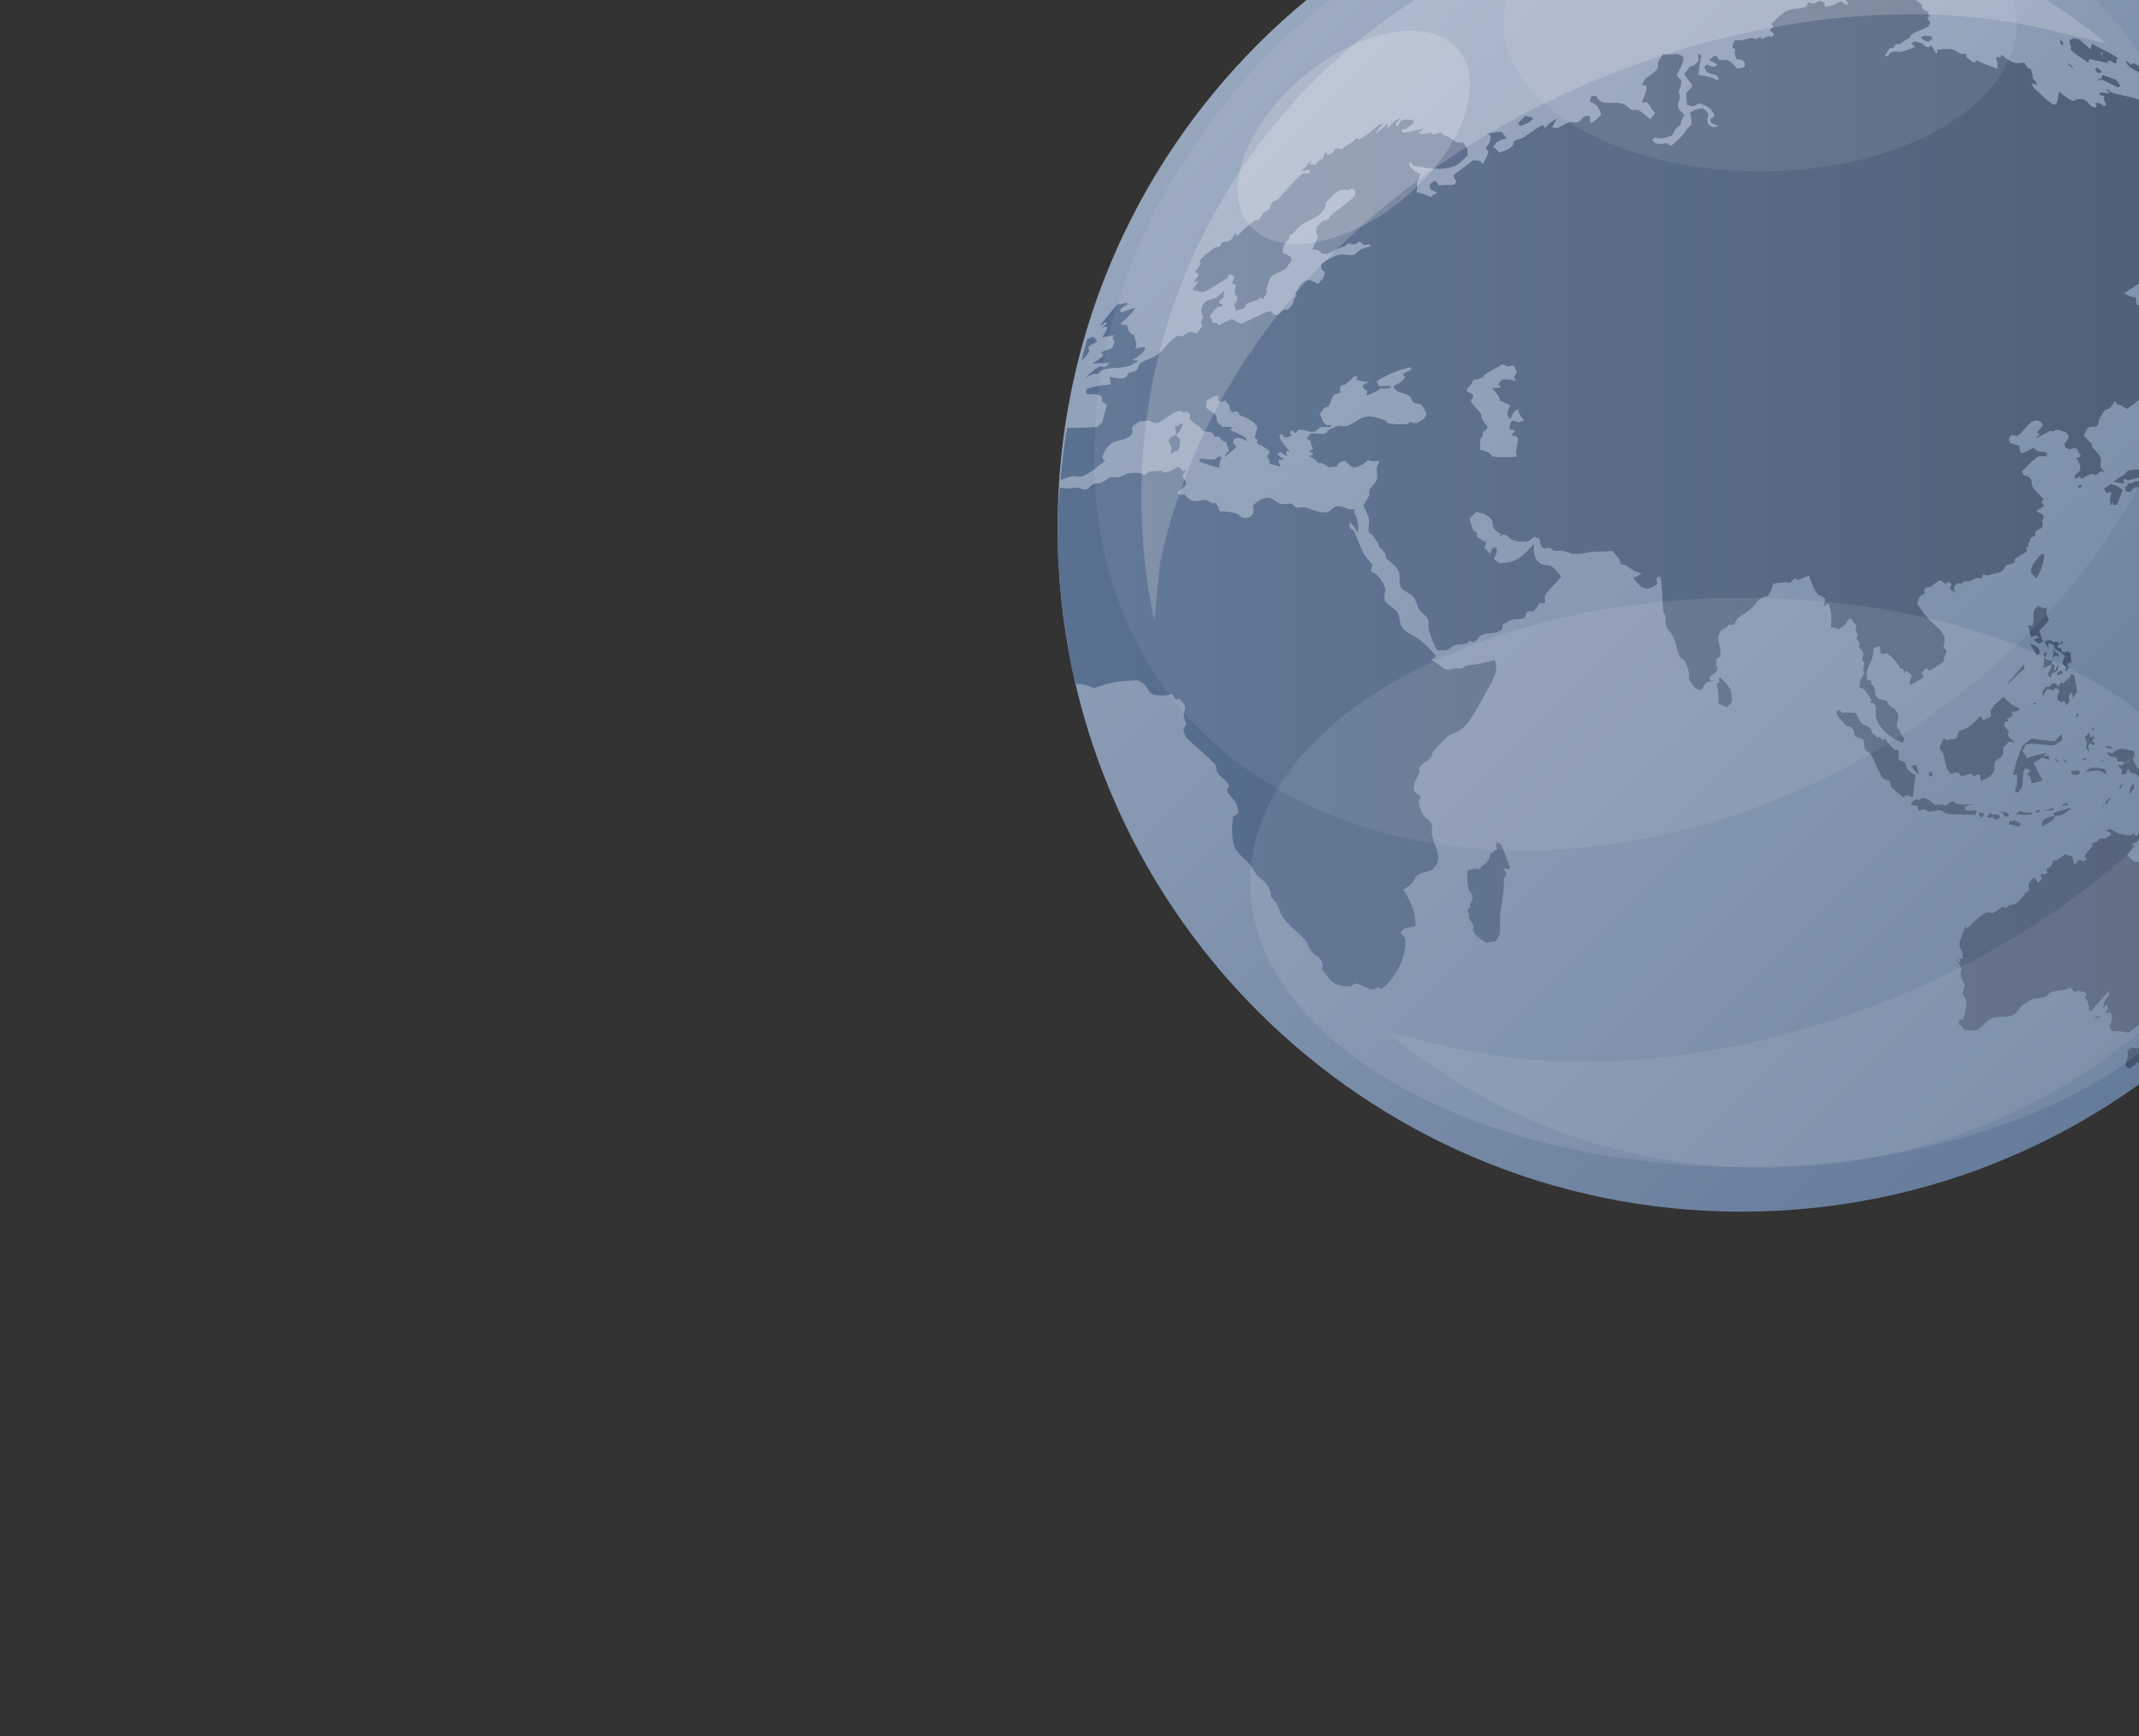 <svg width="154" height="125" viewBox="0 0 154 125" fill="none" xmlns="http://www.w3.org/2000/svg">
<rect x="0" y="0" width="154" height="125" fill="#333333" stroke="none"/>
<g clip-path="url(#clip0)">
<path fill-rule="evenodd" clip-rule="evenodd" d="M125.383 87.237C98.19 87.237 76.142 65.193 76.142 37.997C76.142 10.803 98.187 -11.244 125.383 -11.244C152.577 -11.244 174.624 10.801 174.624 37.997C174.624 65.19 152.579 87.237 125.383 87.237Z" fill="url(#paint0_linear)"/>
<path fill-rule="evenodd" clip-rule="evenodd" d="M134.2 -1.53C134.612 -1.647 134.994 -1.368 135.289 -1.19C135.174 -0.989 135.08 -0.981 134.879 -0.78C135.289 -0.722 135.482 -0.673 135.968 -0.576C135.968 -0.346 135.968 -0.271 135.764 -0.166C135.764 -0.116 135.837 -0.08 135.832 -0.03C136.117 -0.101 136.206 0.077 136.31 -0.234C136.713 -0.153 137.23 -0.148 137.674 -0.098C137.859 -0.077 138.157 0.202 138.356 0.312C138.408 0.573 138.411 0.79 138.766 0.79C138.766 0.939 138.87 1.098 138.97 1.2C138.533 1.2 138.928 1.38 138.97 1.678C138.873 1.754 138.894 1.887 138.766 1.95C138.395 2.135 137.953 2.256 137.609 2.496C137.549 2.538 137.488 2.65 137.541 2.7C137.219 2.838 137.084 3 136.791 3.178C136.726 3.217 136.592 3.154 136.519 3.178C136.386 3.222 136.412 3.384 136.316 3.449C136.258 3.486 136.172 3.418 136.112 3.449C135.934 3.546 135.858 3.839 135.702 3.995C135.749 3.977 135.79 4.084 135.837 4.063C135.96 4.008 136.122 3.747 136.248 3.724C136.493 3.674 136.658 3.75 136.861 3.724C137.172 3.684 137.572 3.475 137.883 3.384C137.794 3.295 137.669 3.23 137.611 3.112C137.669 3.055 137.815 3.057 137.815 2.977C137.974 3.047 138.209 3.037 138.361 3.112C138.525 3.196 138.599 3.462 138.907 3.384C138.97 3.368 138.983 3.269 139.043 3.248C139.179 3.452 139.262 3.643 139.382 3.862C139.547 3.752 139.45 3.797 139.45 3.59C139.839 3.551 140.323 3.457 140.678 3.59C140.845 3.653 140.989 3.797 141.156 3.862C141.224 3.888 141.584 3.875 141.566 3.862C141.624 3.899 141.53 4.011 141.566 4.066C141.639 4.176 141.924 4.432 142.044 4.476C142.17 4.52 142.24 4.416 142.316 4.34C142.794 4.614 143.311 4.75 143.815 4.954C143.789 4.685 143.868 4.486 143.679 4.204C143.724 4.16 143.8 4.131 143.815 4.068C143.865 4.118 143.951 4.16 144.019 4.136C144.087 4.113 144.022 3.964 144.087 3.933C144.442 4.217 144.701 4.421 145.108 4.546C145.273 4.596 145.568 4.463 145.79 4.546C145.727 4.523 145.989 4.881 145.994 4.886C146.033 4.946 146.127 4.954 146.198 4.954C146.273 5.181 146.399 5.442 146.333 5.636C146.545 5.847 146.561 5.86 146.673 6.114C146.485 6.114 146.404 5.962 146.263 6.046C146.263 6.109 146.448 6.284 146.399 6.318C146.895 6.743 147.324 7.19 147.83 7.545C147.869 7.485 147.997 7.537 148.034 7.477C148.196 7.208 148.175 6.905 148.238 6.592C148.632 6.905 148.831 7.101 149.259 7.274C149.45 7.146 149.682 7.099 149.941 7.138C150.21 7.18 150.398 7.514 150.623 7.684C150.675 7.723 150.834 7.713 150.894 7.752C150.981 7.621 150.941 7.527 150.827 7.412C151.192 7.412 151.14 7.391 151.44 7.616C151.498 7.66 151.574 7.535 151.644 7.548C151.558 7.258 151.393 7.276 151.508 6.934C151.315 6.856 151.359 6.866 151.169 6.866C151.19 6.801 151.169 6.73 151.169 6.662C151.393 6.662 151.678 6.712 151.851 6.73C151.851 6.641 151.621 6.451 151.647 6.391C151.79 6.448 151.913 6.613 152.057 6.662C152.655 6.879 153.306 6.913 153.896 7.14C154.155 7.24 154.322 7.506 154.578 7.618C154.643 7.647 154.711 7.537 154.781 7.551C155.069 7.598 155.586 7.767 155.803 7.961C156.082 8.206 156.007 8.543 156.417 8.778C156.485 8.817 156.626 8.737 156.688 8.778C156.848 8.885 157.025 8.953 157.166 9.05C157.428 9.233 157.496 9.528 157.78 9.664C157.961 9.75 158.329 9.646 158.53 9.664C158.982 9.706 159.693 9.792 160.165 10.003C160.544 10.173 161.022 10.518 161.323 10.821C161.487 10.986 161.315 11.148 161.39 11.299C161.511 11.537 161.824 11.464 162.004 11.571C162.117 11.639 162.219 11.879 162.344 11.91C162.435 11.934 162.381 11.66 162.548 11.707C163.394 11.937 164.118 12.284 165.001 12.524C165.121 12.558 165.149 12.388 165.272 12.388C165.693 12.929 166.129 13.188 166.704 13.548C166.811 13.616 166.991 13.47 167.043 13.48C166.874 13.196 166.709 13.008 166.429 12.799C166.429 12.699 166.411 12.6 166.362 12.527C166.753 12.723 167.409 12.846 167.725 13.141C167.796 13.209 167.871 13.457 167.929 13.551C168.214 14.008 168.491 14.455 168.747 14.915C169.575 16.409 170.369 17.848 170.86 19.481C170.774 19.523 170.745 19.651 170.656 19.684C170.609 19.703 170.559 19.585 170.52 19.616C170.204 19.854 170.118 19.789 170.042 20.163C169.653 19.812 169.225 19.353 168.679 19.413C168.444 19.439 168.156 19.734 167.997 19.823C167.913 19.624 167.971 19.525 167.793 19.345C167.649 19.488 167.514 19.556 167.383 19.684C167.122 19.598 167.004 19.575 166.769 19.549C166.586 19.917 166.448 20.212 166.155 20.502C166.351 20.763 166.435 20.954 166.769 20.842C166.819 20.891 166.975 21.019 167.041 21.045C166.861 21.409 167.002 21.578 167.38 21.863C167.38 21.931 167.344 22.012 167.38 22.067C167.122 22.067 167.197 21.975 166.97 21.863C166.892 22.059 166.704 22.299 166.766 22.545C166.795 22.662 167.036 22.785 167.106 22.884C167.025 22.892 166.96 22.963 166.902 23.02C166.469 22.913 166.367 23.01 166.085 23.292C166.158 23.438 166.223 23.616 166.288 23.77C166.189 23.809 165.988 23.77 165.878 23.77C165.808 23.893 165.638 24.01 165.539 24.11C165.565 24.271 165.607 24.397 165.607 24.588C165.387 24.734 165.118 24.935 164.925 25.066C164.747 24.713 164.64 24.418 164.515 24.044C164.478 23.934 164.29 23.877 164.243 23.773C164.154 23.574 164.18 23.297 164.107 23.091C163.927 22.579 163.566 22.234 163.493 21.659C163.446 21.288 163.721 21.085 163.903 20.842C163.995 20.721 163.749 20.58 163.768 20.502C164.084 20.408 164.47 20.392 164.721 20.163C164.933 19.969 165.003 19.744 165.199 19.549C165.33 19.418 165.547 19.368 165.677 19.209C165.722 19.154 165.69 19.052 165.745 19.005C165.847 18.916 166.283 18.791 166.427 18.734C166.377 18.48 166.369 18.222 166.291 17.984C166.349 17.926 166.537 17.796 166.563 17.712C166.484 17.704 166.377 17.524 166.291 17.508C165.86 17.422 165.8 17.798 165.745 18.122C165.803 18.18 165.912 18.185 165.949 18.258C165.805 18.211 165.675 18.188 165.539 18.122C165.372 18.454 165.084 18.491 164.721 18.6C164.703 18.553 164.752 18.501 164.789 18.465C164.473 18.253 164.408 18.274 164.585 17.919C164.523 17.9 164.494 17.827 164.449 17.783C164.193 17.869 164.047 17.788 163.836 17.579C163.553 17.649 163.331 17.61 163.018 17.579C162.579 17.976 162.156 18.292 161.861 18.739C162.062 19.042 162.198 18.927 162.475 19.078C162.475 19.151 162.352 19.238 162.407 19.282C162.096 19.188 161.952 19.306 161.725 19.078C161.354 19.3 161.106 19.214 160.636 19.214C160.604 19 160.62 19.052 160.839 18.942C160.688 18.898 160.479 18.721 160.361 18.603C160.11 18.77 159.881 18.532 159.612 18.399C159.41 18.501 159.186 18.616 158.998 18.739C158.919 18.681 158.88 18.577 158.794 18.535C158.721 18.498 158.577 18.645 158.454 18.603C158.35 18.569 158.282 18.436 158.183 18.399C158.013 18.337 157.987 18.566 157.843 18.535C157.733 18.512 157.613 18.344 157.503 18.331C157.085 18.279 156.359 18.164 156.004 18.331C155.73 18.462 155.563 18.786 155.322 18.945C155.322 19.026 155.304 19.172 155.254 19.217C155.087 19.371 154.711 19.473 154.573 19.627C154.4 19.818 154.262 20.144 154.094 20.309C153.812 20.591 153.287 20.847 152.937 21.126C153.266 21.257 153.35 21.398 153.755 21.398C153.802 21.539 153.773 21.725 153.823 21.876C153.872 22.028 154.05 21.954 154.094 22.012C154.173 21.855 154.165 21.667 154.298 21.534C154.309 21.62 154.23 21.675 154.23 21.873C154.361 21.939 154.4 22.072 154.434 22.213C154.518 22.213 154.625 22.197 154.706 22.213C154.842 22.077 154.881 21.921 154.977 21.803C155.108 21.803 155.335 21.847 155.455 21.803C155.586 21.918 155.56 22.111 155.727 22.213C155.947 22.346 156.189 22.446 156.409 22.623C156.432 22.851 156.516 23.198 156.477 23.509C156.438 23.82 156.205 24.138 156.205 24.462C156.205 24.543 156.331 24.585 156.341 24.666C156.393 25.032 156.453 25.578 156.341 25.894C156.229 26.21 155.834 26.314 155.659 26.576C155.529 26.771 155.521 27.119 155.388 27.325C154.857 28.143 153.885 28.916 153.138 29.439C152.869 29.303 152.637 29.099 152.389 29.099C152.389 29.018 152.321 28.94 152.253 28.895C152.127 29.021 152.052 29.266 151.913 29.373C151.858 29.415 151.647 29.509 151.574 29.509C151.25 29.914 151.135 30.118 151.028 30.598C150.968 30.619 150.936 30.69 150.892 30.734C150.78 30.677 150.482 30.721 150.346 30.802C150.15 30.92 150.15 31.181 150.006 31.348C150.21 31.552 150.367 31.792 150.62 31.962C150.62 32.03 150.581 32.111 150.62 32.166C150.837 32.471 151.096 32.607 151.234 32.983C151.32 33.216 151.184 33.399 151.234 33.597C151.268 33.728 151.464 33.864 151.506 34.007C151.485 34.015 151.32 33.89 151.234 33.939C151.077 34.028 151.041 34.138 150.894 34.211C150.806 34.167 150.604 34.091 150.484 34.143C150.226 34.253 150.095 34.376 149.803 34.483C149.803 34.41 149.805 34.287 149.735 34.279C149.607 34.407 149.567 34.462 149.395 34.483C149.429 34.415 149.353 34.271 149.395 34.211C149.476 34.096 149.685 33.999 149.735 33.871C149.865 33.548 149.625 33.203 149.463 32.918C149.633 33.002 149.724 32.939 149.803 32.782C149.677 32.641 149.612 32.466 149.531 32.304C149.296 32.244 149.212 32.26 148.985 32.372C148.912 32.299 148.81 32.252 148.713 32.236C148.713 32.127 148.604 32.087 148.645 31.965C148.695 31.816 148.86 31.703 148.917 31.555C148.993 31.364 148.771 31.249 148.781 31.144C148.604 31.092 148.261 30.956 148.099 30.941C148.045 30.935 147.82 31.055 147.76 31.076C147.713 31.092 147.668 30.985 147.624 31.009C147.279 31.181 146.94 31.385 146.603 31.555C146.684 31.311 147.034 31.327 146.67 31.144C146.78 30.964 146.984 30.789 147.081 30.598C146.913 30.264 146.616 30.17 146.263 30.395C145.908 30.622 145.665 31.09 145.309 31.348C145.208 31.421 144.892 31.322 144.764 31.348C144.764 31.348 144.628 31.602 144.628 31.688C144.698 31.727 144.69 31.855 144.764 31.891C144.936 31.978 145.189 32.048 145.377 32.095C145.377 32.362 145.443 32.427 145.513 32.641C145.819 32.565 146.135 32.39 146.399 32.231C146.759 32.592 146.838 32.482 147.284 32.571C147.347 32.584 147.357 32.693 147.42 32.706C147.357 32.725 147.347 32.827 147.284 32.842C147.078 32.895 146.845 32.78 146.67 32.91C146.268 33.213 145.905 33.608 145.581 33.932C145.636 33.979 145.618 34.172 145.717 34.203C145.916 34.269 146.041 34.284 146.195 34.475C146.323 34.634 146.247 34.851 146.331 35.021C146.514 35.389 146.885 35.643 147.149 35.974C146.804 36.147 147.094 36.204 147.149 36.452C146.947 36.586 146.765 36.656 146.603 36.792C147.021 37.072 147.321 37.025 147.013 37.542C147.075 37.667 147.083 37.816 147.013 37.952C146.908 38.15 146.689 38.088 146.535 38.291C146.506 38.331 146.535 38.514 146.535 38.563C146.461 38.621 146.224 38.681 146.195 38.767C146.13 38.965 146.164 39.002 145.991 39.177C146.028 39.214 146.077 39.266 146.059 39.313C146.028 39.389 145.892 39.376 145.855 39.449C145.929 39.522 145.947 39.613 145.923 39.72C145.652 39.872 145.325 40.05 145.038 40.266C145.038 40.334 145.074 40.415 145.038 40.47C144.936 40.622 144.636 40.603 144.492 40.674C144.312 40.765 144.285 41.045 144.082 41.152C143.823 41.288 143.405 41.314 143.128 41.423C142.987 41.478 142.893 41.324 142.789 41.356C142.635 41.4 142.802 41.572 142.653 41.627C142.538 41.669 142.352 41.572 142.243 41.627C141.88 41.81 141.833 41.899 141.425 41.831C141.357 41.899 141.315 42.011 141.221 42.035C141.153 42.05 140.947 41.967 140.95 41.967C140.843 42.003 140.78 42.189 140.678 42.239C140.678 42.434 140.785 42.521 140.746 42.649C140.722 42.594 140.443 42.492 140.406 42.377C140.359 42.239 140.54 42.168 140.474 42.037C140.445 41.98 140.367 41.959 140.338 41.902C140.263 41.886 140.119 41.985 140.067 42.037C139.936 41.983 139.834 41.873 139.727 41.766C139.476 41.891 139.293 41.996 139.113 42.176C138.985 42.304 138.721 42.239 138.567 42.38C138.51 42.434 138.617 42.657 138.567 42.719C138.515 42.785 138.374 42.855 138.296 42.855C138.155 43.067 138.071 43.278 138.024 43.469C138.319 43.889 138.614 44.331 138.977 44.697C139.348 45.068 139.868 45.402 139.999 45.924C140.033 46.063 139.941 46.476 139.931 46.606C139.92 46.729 140.2 46.755 140.135 46.946C140.048 47.207 139.931 47.309 139.931 47.628C139.607 47.87 139.322 48.069 138.977 48.242C138.818 48.322 138.781 48.181 138.706 48.106C138.669 48.142 138.62 48.174 138.57 48.174C138.554 48.275 138.411 48.354 138.366 48.445C138.353 48.471 138.484 48.73 138.502 48.785C138.17 48.949 137.875 49.135 137.549 49.331C137.562 49.26 137.454 49.192 137.481 49.127C137.653 48.693 137.742 48.62 137.277 48.309C137.175 48.242 137.151 48.445 137.073 48.445C137.037 48.388 137.117 48.294 137.073 48.242C137.018 48.176 136.882 48.106 136.801 48.106C136.548 47.599 136.271 47.379 135.848 47.016C135.736 47.071 135.584 47.113 135.438 47.084C135.315 46.841 135.42 46.776 135.302 46.538C135.216 46.538 134.879 46.672 134.892 46.674C134.892 47.372 134.628 47.724 134.414 48.309C134.351 48.479 134.432 48.743 134.414 48.923C134.508 49.033 134.696 48.926 134.753 49.059C134.774 49.106 134.657 49.153 134.685 49.195C134.751 49.292 134.931 49.425 134.957 49.535C135.041 49.869 134.921 50.026 135.229 50.284C135.359 50.394 135.712 50.381 135.843 50.488C135.952 50.579 135.856 50.687 135.979 50.76C136.242 50.919 136.545 51.115 136.66 51.441C136.76 51.724 136.472 52.079 136.592 52.395C136.621 52.471 136.715 52.531 136.796 52.531C136.796 52.86 136.914 52.883 137.068 53.145C137.144 53.273 136.971 53.388 137 53.484C136.164 53.15 135.461 52.643 135.093 51.781C134.973 51.502 135.117 51.12 135.025 50.828C134.96 50.616 134.782 50.637 134.615 50.556C134.615 50.491 134.785 50.475 134.751 50.42C134.578 50.133 134.39 49.791 134.069 49.535C134.017 49.493 133.92 49.571 133.865 49.535C133.899 49.359 133.889 49.171 133.933 48.989C133.972 48.834 134.176 48.662 134.205 48.511C134.231 48.38 134.108 48.257 134.137 48.171C134.189 48.014 134.244 47.821 134.205 47.625C134.194 47.575 134.074 47.607 134.069 47.557C134.053 47.374 134.197 47.22 134.137 47.011C134.09 46.846 134.017 46.747 133.865 46.672C133.865 46.544 133.891 46.387 133.865 46.261C133.847 46.173 133.675 46.086 133.661 45.99C133.646 45.883 133.797 45.783 133.729 45.65C133.69 45.572 133.614 45.459 133.594 45.379C133.581 45.324 133.654 45.089 133.661 45.107C133.562 44.874 133.332 44.736 133.251 44.493C132.972 44.66 133.008 44.746 132.841 44.971C132.765 45.073 132.494 45.201 132.363 45.311C132.183 45.219 132.042 45.175 131.817 45.175C131.88 44.55 131.875 44.122 131.681 43.539C131.598 43.289 131.394 43.701 131.342 43.607C131.3 43.532 131.41 43.252 131.41 43.129C131.245 42.986 131.154 42.858 130.932 42.858C130.579 42.434 130.412 41.969 130.25 41.426C129.96 41.57 129.615 41.706 129.364 41.766C129.364 41.7 129.291 41.646 129.229 41.63C129.103 41.719 128.996 41.862 128.889 41.969C128.377 41.883 128.168 41.935 127.661 42.037C127.562 42.369 127.536 42.544 127.251 42.923C127.084 42.923 126.836 43.03 126.705 43.127C126.478 43.297 126.337 43.563 126.159 43.741C125.859 44.041 125.422 44.268 125.138 44.49C124.963 44.626 124.986 44.851 124.798 44.968C124.738 45.005 124.532 44.968 124.459 44.968C124.221 45.324 124.174 45.198 123.845 45.446C123.824 45.655 123.644 45.799 123.709 46.06C123.795 46.405 123.918 46.888 123.845 47.22C123.821 47.322 123.586 47.39 123.573 47.492C123.552 47.633 123.615 47.724 123.505 47.831C123.563 47.949 123.706 48.08 123.641 48.242C123.56 48.445 123.236 48.597 123.095 48.719C123.095 48.814 123.058 48.939 123.163 48.991C123.223 49.023 123.356 48.923 123.367 48.991C123.213 49.051 123.037 49.054 122.889 49.127C122.714 49.213 122.63 49.522 122.478 49.673C122.397 49.618 122.228 49.673 122.139 49.605C121.875 49.407 121.805 49.135 121.593 48.923C121.661 48.511 121.52 48.009 121.321 47.628C121.225 47.445 121 47.429 120.911 47.218C120.736 46.8 120.671 46.342 120.501 45.922C120.376 45.608 120.067 45.355 119.955 45.036C119.874 44.806 119.924 44.532 119.887 44.287C119.874 44.206 119.759 44.164 119.751 44.083C119.67 43.205 119.696 42.312 119.548 41.562C119.587 41.468 119.284 41.559 119.276 41.63C119.258 41.781 119.284 41.92 119.344 42.04C118.913 42.299 118.652 42.529 118.187 42.244C117.975 42.116 117.714 41.774 117.573 41.562C117.852 41.562 117.967 41.434 118.187 41.29C117.677 41.136 117.473 41.047 117.029 40.676C116.964 40.624 116.765 40.676 116.69 40.608C116.669 40.59 116.64 40.371 116.622 40.337C116.494 40.081 116.243 39.872 116.076 39.655C115.59 39.752 115.196 39.686 114.712 39.723C114.224 39.76 113.717 39.948 113.145 39.859C112.972 39.833 112.719 39.686 112.531 39.655C112.335 39.621 112.11 39.702 111.917 39.655C111.792 39.624 111.693 39.49 111.578 39.451C111.4 39.391 111.306 39.545 111.1 39.451C110.872 39.347 110.914 39.012 110.828 38.837C110.742 38.665 110.582 38.759 110.488 38.634C110.334 38.694 110.172 38.958 110.01 38.973C109.592 39.02 109.2 39.015 108.782 38.837C108.673 38.79 108.618 38.618 108.511 38.566C108.459 38.54 108.231 38.467 108.171 38.498C108.114 38.527 108.09 38.668 108.035 38.634C107.978 38.597 108.035 38.498 108.035 38.43C107.792 38.284 107.591 38.137 107.489 37.884C107.442 37.764 107.489 37.584 107.421 37.474C107.129 37.014 106.74 36.957 106.264 36.86C106.1 37.048 105.935 37.189 105.786 37.338C105.893 37.607 105.951 37.887 106.058 38.156C106.11 38.284 106.256 38.268 106.33 38.359C106.374 38.414 106.288 38.574 106.33 38.631C106.439 38.785 106.868 38.96 107.011 39.041C106.975 39.193 106.943 39.315 106.876 39.451C106.996 39.571 107.171 39.71 107.215 39.861C107.432 39.676 107.333 39.48 107.625 39.383C107.625 39.449 107.748 39.456 107.761 39.519C107.821 39.825 107.625 39.995 107.557 40.269C107.725 40.337 107.839 40.541 108.035 40.541C109.161 40.541 109.684 39.997 110.42 39.177C110.42 39.801 110.428 40.311 110.966 40.608C111.199 40.736 111.434 40.653 111.648 40.744C111.891 40.849 112.236 41.332 112.398 41.494C112.045 41.996 111.546 42.367 111.241 42.858C111.175 42.965 111.254 43.273 111.241 43.404C111.147 43.445 110.935 43.404 110.83 43.404C110.7 43.62 110.572 43.908 110.352 44.017C110.261 44.062 110.109 43.986 110.013 44.017C109.822 44.08 109.861 44.435 109.741 44.495C109.428 44.652 108.955 44.498 108.652 44.699C108.493 44.806 108.341 44.887 108.174 44.971C108.174 45.151 108.197 45.261 108.038 45.381C107.649 45.674 107.1 45.53 106.674 45.721C106.463 45.815 106.348 46.126 106.128 46.199C106.019 46.235 105.862 46.204 105.789 46.131C105.7 46.167 105.677 46.311 105.585 46.334C105.295 46.413 104.974 46.361 104.7 46.47C104.522 46.541 104.339 46.773 104.154 46.81C103.945 46.852 103.686 46.81 103.472 46.81C103.234 46.382 102.957 45.786 102.858 45.243C102.824 45.06 102.9 44.791 102.79 44.561C102.644 44.253 102.335 44.159 102.176 43.879C102.012 43.589 101.978 43.281 101.766 42.993C101.57 42.722 101.058 42.581 100.88 42.312C100.664 41.988 100.878 41.421 100.677 41.084C100.462 40.729 100.128 40.467 99.791 40.198C99.791 39.762 99.574 39.705 99.313 39.381C99.25 39.302 99.24 39.12 99.177 39.041C99.044 38.869 98.939 38.72 98.838 38.563C98.799 38.506 98.571 38.37 98.566 38.359C98.469 38.13 98.595 37.725 98.566 37.474C98.524 37.09 98.297 36.732 98.156 36.385C98.289 36.163 98.448 35.935 98.566 35.703C98.61 35.611 98.535 35.46 98.566 35.363C98.663 35.071 98.994 34.835 99.112 34.545C99.214 34.292 99.112 33.942 99.112 33.728C99.112 33.602 99.284 33.339 99.316 33.182C99.026 33.182 98.811 33.271 98.498 33.114C98.206 33.407 97.96 33.529 97.612 33.66C97.555 33.626 97.471 33.681 97.409 33.66C97.208 33.592 97.022 33.341 96.863 33.182C96.549 33.234 96.356 33.271 96.249 33.592C96.061 33.592 95.873 33.605 95.703 33.66C95.361 33.446 95.243 33.32 94.885 33.32C94.755 33.127 94.53 32.986 94.271 32.842C94.269 32.85 94.517 32.733 94.543 32.706C94.522 32.599 94.334 32.565 94.271 32.503C94.282 32.484 94.496 32.346 94.543 32.299C94.433 32.116 94.308 31.951 94.407 31.753C94.193 31.646 94.175 31.709 94.068 31.549C94.222 31.463 94.253 31.23 94.407 31.21C94.755 31.16 95.162 31.306 95.429 31.21C95.538 31.171 95.596 30.99 95.7 30.938C95.888 30.844 96.178 30.713 96.382 30.666C96.541 30.63 96.782 30.742 96.996 30.666C97.531 30.478 97.897 30.037 98.427 29.985C98.822 29.945 99.358 30.152 99.723 30.256C99.815 30.282 99.833 30.439 99.927 30.46C100.402 30.572 100.951 30.58 101.358 30.528C101.421 30.52 101.432 30.397 101.494 30.392C101.667 30.376 101.779 30.507 101.972 30.46C102.126 30.421 102.307 30.259 102.45 30.188C102.631 30.097 102.636 29.867 102.722 29.778C102.563 29.551 102.529 29.266 102.244 29.096C102.116 29.021 101.891 29.073 101.766 28.96C101.609 28.819 101.607 28.587 101.426 28.483C101.186 28.347 100.951 28.279 100.677 28.211C100.572 28.185 100.436 27.989 100.337 27.939C100.392 27.892 100.334 27.751 100.405 27.735C100.737 27.652 100.896 27.448 101.155 27.189C101.131 27.075 101.019 27.038 101.019 26.918C101.228 26.779 101.421 26.735 101.633 26.578C101.633 26.529 101.526 26.474 101.565 26.442C100.669 26.622 99.823 26.991 99.112 27.464C99.209 27.524 99.206 27.782 99.316 27.803C99.553 27.85 99.83 27.743 100.065 27.803C100.115 27.816 100.086 27.921 100.133 27.939C99.856 27.939 99.718 28.028 99.451 27.939C99.099 28.221 98.799 28.3 98.43 28.485C98.299 28.224 98.43 28.443 98.43 28.145C97.889 27.819 98.096 27.733 98.566 27.464C98.224 27.521 97.981 27.419 97.612 27.328C97.866 27.075 97.667 27.176 97.545 27.056C97.346 27.231 97.093 27.498 96.863 27.67C96.763 27.743 96.615 27.704 96.523 27.806C96.387 27.957 96.578 28.187 96.455 28.284C96.369 28.352 96.111 28.334 96.045 28.42C95.849 28.681 95.836 28.906 95.706 29.169C95.619 29.339 95.471 29.303 95.366 29.373C95.201 29.483 95.149 29.671 95.026 29.783C95.18 30.092 95.18 30.408 95.504 30.601C95.578 30.645 95.76 30.588 95.844 30.601C95.844 30.645 95.802 30.716 95.844 30.737C95.627 30.737 95.371 30.737 95.162 30.737C94.979 30.737 94.794 31.043 94.616 31.076C94.193 31.16 93.919 30.875 93.527 30.941C93.362 30.967 93.365 31.139 93.255 31.212C93.159 31.019 93.072 31.009 92.916 31.009C92.947 31.194 92.772 31.21 93.052 31.348C92.918 31.382 92.694 31.547 92.506 31.484C92.404 31.45 92.323 31.272 92.234 31.212C92.176 31.27 92.179 31.427 92.098 31.416C92.273 31.855 92.573 32.155 92.848 32.505C92.811 32.568 92.694 32.487 92.644 32.437C92.654 32.487 92.553 32.529 92.576 32.573C92.809 33.038 92.508 32.738 92.237 32.573C92.101 32.492 92.054 32.693 91.965 32.709C92.135 32.85 92.257 32.957 92.443 33.049C92.304 33.117 92.135 33.117 92.033 33.117C92.033 33.357 92.2 33.378 92.169 33.595C91.933 33.524 91.659 33.469 91.419 33.391C91.419 33.13 91.314 33.012 91.215 32.845C91.327 32.733 91.38 32.646 91.419 32.505C91.147 32.294 90.894 32.051 90.533 31.959C90.497 31.886 90.565 31.763 90.533 31.688C90.502 31.612 90.41 31.552 90.33 31.552C90.397 31.283 90.447 30.998 90.533 30.734C90.447 30.648 90.34 30.583 90.33 30.462C89.959 30.201 89.76 30.068 89.308 29.917C89.172 29.872 89.206 29.702 89.104 29.645C88.95 29.556 88.848 29.736 88.694 29.645C88.441 29.493 88.585 29.358 88.49 29.167C88.407 28.997 88.295 29.002 88.219 28.827C87.973 28.927 87.803 29.015 87.673 28.759C87.642 28.694 87.754 28.626 87.741 28.556C87.71 28.396 87.519 28.556 87.469 28.488C87.263 28.65 87.054 28.699 86.855 28.898C86.921 29.117 86.889 29.104 86.787 29.308C86.989 29.509 87.414 29.736 87.537 29.922C87.613 30.037 87.589 30.272 87.673 30.4C87.759 30.53 87.924 30.611 88.013 30.739C88.182 30.739 88.451 30.739 88.694 30.739C88.726 30.815 88.558 30.862 88.558 30.943C88.922 31.126 89.303 31.259 89.648 31.489C89.773 31.573 89.724 31.701 89.784 31.761C89.381 31.599 89.253 31.413 88.83 31.625C88.83 31.664 88.786 31.86 88.762 31.897C88.919 32.053 88.945 32.035 89.034 32.168C88.746 32.456 88.423 32.699 88.148 32.918C88.211 32.759 88.362 32.568 88.488 32.44C88.41 32.244 88.35 32.025 88.284 31.826C87.986 31.766 87.971 31.703 87.806 31.486C87.717 31.366 87.511 31.468 87.396 31.419C87.396 31.296 87.378 31.218 87.26 31.147C87.072 31.035 86.777 31.116 86.578 31.011C86.558 31.001 86.435 30.784 86.375 30.739C86.15 30.572 85.891 30.442 85.693 30.194C85.641 30.128 85.693 29.857 85.693 29.854C85.667 29.762 85.526 29.739 85.489 29.65C85.46 29.65 85.105 29.697 85.15 29.718C85.092 29.689 85.076 29.582 85.014 29.582C84.347 29.582 83.901 30.298 83.311 30.468C83.18 30.504 82.811 30.34 82.697 30.264C82.448 30.348 82.263 30.308 82.015 30.332C81.895 30.486 81.618 30.538 81.537 30.742C81.411 31.053 81.694 31.061 81.401 31.356C81.053 31.703 80.348 31.675 79.969 31.97C79.638 32.228 79.431 32.618 79.356 32.991C79.455 33.09 79.489 33.08 79.559 33.195C79.084 33.511 78.504 34.094 77.924 34.284C77.707 34.357 77.496 34.284 77.31 34.284C76.997 34.284 76.644 34.47 76.357 34.556C76.485 33.266 76.589 32.03 76.835 30.807C77.553 30.807 78.172 30.805 78.948 30.739C79.113 30.726 79.212 30.47 79.358 30.4C79.478 29.998 79.564 29.577 79.698 29.172C79.604 29.028 79.452 29.041 79.358 28.9C79.248 28.736 79.45 28.644 79.222 28.49C78.964 28.318 78.512 28.407 78.269 28.355C78.099 28.318 78.277 28.078 78.201 28.015C78.802 27.774 79.335 27.754 79.972 27.675C79.972 27.471 79.886 27.286 79.904 27.129C80.27 27.203 80.625 27.32 80.993 27.197C81.15 27.145 81.155 26.926 81.265 26.858C81.409 26.766 81.675 26.771 81.811 26.654C81.991 26.494 81.934 26.236 82.151 26.108C82.522 25.891 83.036 25.771 83.378 25.494C83.875 25.092 84.222 24.478 84.742 24.198C84.849 24.141 85.04 24.245 85.152 24.198C85.298 24.136 85.413 23.984 85.562 23.927C85.763 23.846 86.011 23.995 86.176 23.995C86.314 23.786 86.44 23.666 86.586 23.449C86.354 23.101 86.497 23.099 86.654 22.835C86.44 22.547 86.419 22.234 86.654 21.881C86.858 21.576 87.192 21.591 87.472 21.471C87.704 21.372 87.958 21.082 88.154 20.925C88.135 20.964 88.086 21.267 88.086 21.403C87.885 21.555 87.519 21.881 88.018 21.881C88.018 21.926 87.981 21.991 88.018 22.017C87.918 22.085 87.712 22.072 87.608 22.153C87.357 22.354 87.216 22.581 87.062 22.835C87.341 22.976 87.177 23.005 87.333 23.245C87.333 23.245 87.717 23.279 87.673 23.245C87.673 23.313 87.618 23.41 87.673 23.449C87.999 23.284 88.352 23.109 88.694 22.971C88.935 23.13 89.133 23.19 89.376 23.31C90.008 22.994 90.64 22.709 91.283 22.425C91.348 22.459 91.497 22.38 91.555 22.425C91.62 22.474 91.617 22.592 91.691 22.628C92.028 22.796 92.169 22.48 92.44 22.289C92.498 22.247 92.66 22.336 92.712 22.289C92.942 22.085 93.208 21.803 93.122 21.539C93.2 21.461 93.294 21.364 93.326 21.267C93.341 21.22 93.294 21.168 93.258 21.132C93.396 20.923 93.472 20.62 93.668 20.45C94.217 19.974 94.355 20.181 94.896 20.45C95.139 20.102 95.374 20.011 95.374 19.564C95.094 19.47 95.141 19.306 95.102 19.018C95.564 18.741 95.938 18.433 96.466 18.337C96.784 18.279 97.181 18.433 97.487 18.337C97.62 18.295 97.777 18.075 97.897 17.997C98.104 17.858 98.48 17.796 98.715 17.725C98.652 17.712 98.623 17.634 98.579 17.589C98.192 17.686 98.148 17.634 97.897 17.386C97.777 17.422 97.675 17.55 97.558 17.589C97.417 17.636 97.153 17.501 97.08 17.521C96.986 17.548 96.905 17.699 96.808 17.725C96.353 17.856 96.011 18.091 95.58 18.271C95.465 18.321 95.293 18.235 95.17 18.271C95.003 17.939 94.831 18.034 94.488 17.932C94.629 17.647 94.752 17.336 94.898 17.046C94.642 16.662 94.781 16.691 94.831 16.296C94.987 16.187 95.087 15.998 95.241 15.886C95.316 15.831 95.497 15.886 95.58 15.818C95.737 15.693 95.768 15.518 95.92 15.408C96.476 15.019 97.168 14.452 97.555 14.113C97.555 13.998 97.592 13.812 97.555 13.702C97.505 13.556 97.351 13.702 97.283 13.566C97.202 13.582 97.137 13.645 97.08 13.702C96.844 13.624 96.555 13.642 96.33 13.77C96.048 13.932 95.737 14.327 95.444 14.588C95.444 14.951 95.418 14.98 95.105 15.338C94.765 15.722 94.141 15.876 93.741 16.155C93.415 16.385 93.328 16.597 93.059 16.837C93.004 16.884 92.897 16.848 92.856 16.905C92.814 16.96 92.887 17.049 92.856 17.109C92.754 17.312 92.55 17.448 92.445 17.655C92.378 17.788 92.357 18.057 92.31 18.201C92.563 18.263 92.769 18.394 92.991 18.54C92.991 18.608 92.944 18.697 92.991 18.744C92.811 18.971 92.683 19.256 92.445 19.426C92.137 19.645 91.758 19.635 91.492 19.972C91.335 20.168 91.213 20.677 91.152 20.925C91.184 20.957 91.275 20.881 91.288 20.925C91.226 20.988 91.152 21.108 91.152 21.197C91.024 21.294 91.024 21.466 90.881 21.537C90.836 21.56 90.849 21.437 90.813 21.401C90.458 21.685 90.115 21.709 89.724 21.879C89.619 22.302 89.35 22.242 88.974 22.357C88.987 22.216 88.895 22.062 88.838 21.947C89.01 21.774 89.057 21.688 89.11 21.469C88.833 21.1 88.872 20.975 88.974 20.515C88.898 20.439 88.739 20.481 88.702 20.379C88.767 20.249 88.877 20.071 88.838 19.901C88.812 19.789 88.621 19.844 88.566 19.698C88.47 19.781 88.362 19.914 88.362 20.037C87.814 20.311 87.294 20.748 86.727 20.991C86.458 21.105 86.077 20.902 85.842 20.855C86.056 20.58 86.612 19.956 85.91 20.377C86.038 20.186 86.134 20.016 86.32 19.831C86.194 19.705 86.322 19.627 86.048 19.627C86.126 19.389 86.307 19.222 86.458 19.013C86.356 18.911 86.38 18.773 86.458 18.674C86.719 18.331 87.163 18.044 87.547 17.788C87.605 17.751 87.694 17.822 87.751 17.788C87.9 17.702 87.874 17.529 88.023 17.448C88.18 17.362 88.412 17.409 88.569 17.312C88.707 17.226 88.843 16.97 88.909 16.834C89.149 16.767 88.867 16.97 89.112 16.97C89.494 16.526 89.867 16.218 90.34 15.881C90.395 15.842 90.552 15.86 90.612 15.813C90.787 15.677 90.823 15.466 90.951 15.335C91.045 15.241 91.236 15.186 91.361 15.063C91.455 14.969 91.484 14.674 91.565 14.585C91.727 14.41 91.881 14.489 92.043 14.314C92.61 13.694 93.151 13.018 93.746 12.543C93.908 12.415 94.081 12.54 94.224 12.475C94.319 12.433 94.303 12.237 94.36 12.203C94.133 12.203 93.877 12.3 93.678 12.339C93.927 12.091 94.141 11.832 94.36 11.589C94.522 11.72 94.204 11.704 94.36 11.861C94.546 11.809 94.527 11.861 94.7 11.861C94.872 11.571 94.964 11.545 95.246 11.451C95.246 11.179 95.316 11.189 95.45 10.973C95.656 10.973 95.489 11.08 95.585 11.176C95.632 11.137 95.86 11.04 95.925 11.04C96.113 10.664 96.204 10.602 96.539 10.769C96.996 10.414 97.333 10.322 97.628 9.951C97.712 9.951 97.853 10.045 97.9 10.019C98.417 9.74 98.827 9.369 99.263 8.998C99.352 8.922 99.504 8.94 99.603 8.862C99.415 9.073 99.117 9.431 99.057 9.612C99.334 9.392 99.655 9.149 99.943 8.862C99.856 9.032 99.896 9.149 99.875 9.272C100.183 8.964 100.392 8.609 100.828 8.522C100.742 8.653 100.583 8.786 100.489 8.932C100.449 8.993 100.58 9.068 100.557 9.136C100.708 9.019 100.786 8.718 100.967 8.658C101.228 8.572 101.526 8.614 101.784 8.658C101.75 8.716 101.784 8.794 101.784 8.862C101.57 9.006 101.382 9.199 101.17 9.34C101.134 9.303 101.084 9.262 101.035 9.272C100.846 9.309 100.948 9.562 100.967 9.544C101.51 9.544 101.899 9.353 102.466 9.272C102.44 9.431 102.247 9.424 102.126 9.544C102.207 9.552 102.273 9.622 102.33 9.68C102.591 9.593 102.793 9.614 103.08 9.544C103.124 9.588 103.153 9.68 103.216 9.68C103.388 9.68 103.553 9.507 103.762 9.544C103.741 9.541 103.911 9.737 103.965 9.747C104.352 9.826 104.464 10.003 104.851 10.226C104.989 10.304 105.183 10.236 105.329 10.293C105.483 10.356 105.52 10.602 105.669 10.704C105.629 10.834 105.669 11.043 105.669 11.182C105.373 11.445 105.125 11.785 104.783 11.931C103.858 12.328 102.738 12.104 101.784 11.931C101.727 11.921 101.604 11.699 101.513 11.66C101.541 11.725 101.408 11.803 101.445 11.863C101.638 12.187 101.92 12.407 102.262 12.545C102.168 12.778 102.137 12.937 101.991 13.159C102.077 13.42 102.032 13.59 101.991 13.841C102.372 13.917 102.699 14.042 103.012 14.18C103.067 14.086 103.375 13.956 103.49 13.841C103.205 13.726 102.863 13.71 102.944 13.295C102.962 13.201 103.111 13.18 103.148 13.091C103.213 13.12 103.294 12.981 103.352 13.023C103.482 13.117 103.511 13.251 103.623 13.363C104.01 13.284 104.321 13.345 104.713 13.295C104.705 13.214 104.875 13.167 104.848 13.091C104.775 12.874 104.645 12.848 104.645 12.613C105.125 12.229 105.609 11.923 106.076 11.524C106.228 11.573 106.397 11.539 106.554 11.592C106.643 11.62 106.656 11.751 106.758 11.795C106.943 11.485 107.079 11.262 107.168 10.91C107.03 10.771 107.04 10.764 106.964 10.638C107.173 10.377 107.38 10.124 107.304 9.753C107.288 9.672 107.118 9.695 107.1 9.617C107.445 9.549 107.743 9.518 108.122 9.481C108.169 9.606 108.38 9.794 108.461 9.959C107.996 10.074 107.758 10.155 107.508 10.573C107.701 10.766 107.74 10.698 107.918 10.983C108.304 10.868 108.647 10.792 108.939 10.437C108.976 10.393 108.95 10.207 109.007 10.165C109.195 10.022 109.498 10.019 109.689 9.894C110.18 9.567 110.548 9.259 111.053 9.008C111.068 9.024 111.259 9.212 111.256 9.212C111.528 8.851 111.716 8.768 112.074 8.53C112.027 8.624 111.899 8.977 111.734 9.144C111.823 9.136 112.003 9.272 112.144 9.212C112.419 9.097 112.677 8.885 112.962 8.802C113.15 8.747 113.385 8.854 113.576 8.802C113.756 8.752 113.892 8.499 114.054 8.392C114.135 8.339 114.307 8.368 114.394 8.324C114.558 8.488 114.433 8.609 114.529 8.87C114.835 8.716 115.01 8.525 115.279 8.256C115.141 7.773 114.945 7.496 114.461 7.302C114.461 7.216 114.595 6.879 114.597 6.892C114.657 6.929 114.866 6.892 114.937 6.892C115.005 7.096 115.182 7.329 115.415 7.37C115.93 7.464 116.447 7.321 116.914 7.506C117.11 7.585 117.33 7.872 117.528 7.916C117.643 7.942 117.834 7.864 117.938 7.916C118.26 8.076 118.557 8.389 118.824 8.598C118.868 8.449 119.093 8.266 119.164 8.12C118.884 7.895 118.845 7.671 118.618 7.37C118.495 7.37 118.328 7.399 118.207 7.37C118.359 6.992 118.547 6.657 118.547 6.21C118.429 6.153 118.273 6.114 118.207 6.075C118.341 5.926 118.354 5.727 118.547 5.597C118.832 5.406 119.195 5.186 119.365 4.847C119.409 4.755 119.32 4.596 119.365 4.507C119.472 4.293 119.6 4.105 119.704 3.893C120.096 3.972 120.438 3.893 120.861 3.893C120.937 4.016 121.201 3.993 121.201 4.165C121.201 4.627 120.916 5.009 120.723 5.393C120.801 5.547 120.929 5.67 121.063 5.803C121.026 6.103 121.023 6.304 120.859 6.553C120.919 6.733 120.953 6.952 120.927 7.167C120.919 7.234 120.778 7.517 120.791 7.577C120.872 7.966 120.987 7.976 121.269 8.258C121.149 8.559 120.997 8.64 120.997 9.008C120.621 9.196 120.558 9.41 120.383 9.758C119.905 9.894 119.631 10.053 119.156 9.894C119.098 9.951 119.033 10.03 118.952 10.03C118.999 10.061 119.051 10.267 119.156 10.301C119.43 10.393 119.702 10.369 119.973 10.301C120.007 10.335 120.276 10.497 120.313 10.505C120.76 10.116 121.141 9.808 121.47 9.277C121.53 9.183 121.705 9.11 121.742 9.006C121.841 8.721 121.747 8.418 121.674 8.12C122.032 7.851 122.275 7.851 122.627 7.78C122.695 7.901 122.967 8.083 122.967 8.191C122.967 8.671 122.771 8.914 123.307 9.144C123.448 9.204 123.628 9.068 123.717 9.076C123.385 8.893 123.064 8.964 123.171 8.53C123.288 8.53 123.364 8.407 123.442 8.326C123.367 8.219 123.246 7.908 123.171 7.848C122.849 7.598 122.661 7.532 122.285 7.438C122.209 7.514 122.045 7.605 121.946 7.642C121.82 7.689 121.632 7.558 121.468 7.574C121.441 7.305 121.355 7.018 121.4 6.756C121.431 6.571 121.697 6.435 121.81 6.278C121.849 6.224 121.776 6.132 121.81 6.075C121.549 5.813 121.415 5.55 121.264 5.325C121.41 5.132 121.569 4.988 121.674 4.779C121.98 4.779 122.128 4.591 122.288 4.369C122.343 4.29 122.22 3.865 122.22 3.823C122.204 3.792 122.468 4.003 122.492 4.027C122.405 4.539 122.288 4.891 122.288 5.39C122.766 5.487 123.236 5.523 123.651 5.8C123.696 5.756 123.727 5.646 123.787 5.665C123.704 5.61 123.61 5.416 123.516 5.393C123.275 5.333 123.111 5.314 122.902 5.189C122.805 5.132 122.795 4.946 122.698 4.849C122.627 4.857 122.902 4.646 122.902 4.646C123.26 4.8 123.382 4.915 123.651 4.646C123.44 4.505 123.32 4.445 123.105 4.374C123.105 4.33 123.142 4.264 123.105 4.238C123.265 4.238 123.327 3.94 123.583 4.034C123.688 4.071 123.651 4.288 123.787 4.306C123.978 4.332 124.239 4.259 124.469 4.374C124.704 4.492 124.866 4.776 125.083 4.92C125.213 5.006 125.404 4.821 125.561 4.852C125.564 4.863 125.645 4.641 125.629 4.58C125.553 4.283 125.336 4.304 125.015 4.241C124.924 3.964 124.85 3.852 124.947 3.559C124.89 3.502 124.772 3.499 124.743 3.423C124.681 3.266 124.824 3.136 124.811 3.013C124.874 3 124.903 2.922 124.947 2.877C125.349 2.958 125.658 2.835 126.036 2.741C126.206 2.7 126.285 2.828 126.446 2.809C126.491 2.804 126.676 2.668 126.718 2.673C126.783 2.679 126.81 2.765 126.854 2.809C127.019 2.754 127.17 2.658 127.332 2.606C127.46 2.564 127.494 2.697 127.604 2.673C127.585 2.592 127.682 2.527 127.74 2.47C127.465 2.195 127.28 2.122 127.672 1.992C127.672 1.853 127.565 1.861 127.536 1.72C127.852 1.438 128.157 1.049 128.557 0.834C129.038 0.576 129.503 0.675 129.989 0.495C130.156 0.432 130.125 0.213 130.192 0.155C130.569 0.304 130.605 0.289 130.942 0.087C131.047 0.025 131.209 0.184 131.352 0.155C131.352 0.289 131.324 0.398 131.42 0.495C131.838 0.435 132.11 0.325 132.509 0.085C132.674 0.168 132.81 0.304 132.988 0.356C132.969 0.309 133.084 0.262 133.055 0.221C132.93 0.035 132.792 -0.035 132.716 -0.19C132.959 -0.19 133.194 -0.19 133.466 -0.19C133.466 -0.652 133.531 -0.937 133.944 -1.211C134.064 -1.289 134.051 -1.436 134.215 -1.483L134.2 -1.53ZM138.575 1.177C138.74 1.258 138.734 1.177 138.575 1.177V1.177ZM138.575 2.54C138.727 2.598 138.878 2.608 139.053 2.608C139.04 2.679 139.121 2.741 139.121 2.812C138.714 3.118 138.698 2.969 138.303 2.744C138.303 2.532 138.575 2.676 138.575 2.54ZM149.272 2.744C149.408 2.812 149.63 2.781 149.75 2.88C150.022 3.104 150.281 3.342 150.5 3.562C150.557 3.447 150.557 3.251 150.636 3.152C151.247 3.517 151.869 3.771 152.475 4.173C152.376 4.238 152.389 4.481 152.339 4.583C152.177 4.562 151.976 4.319 151.793 4.379C151.615 4.439 151.858 4.583 151.929 4.583C151.446 4.439 150.918 4.382 150.429 4.243C150.382 4.29 150.375 4.507 150.362 4.515C149.92 4.207 149.434 3.93 149.066 3.562C149.17 3.353 149.021 3.253 148.998 3.016C148.977 2.801 149.223 2.869 149.27 2.744H149.272ZM148.316 2.88C148.374 2.937 148.504 2.935 148.52 3.016C148.606 3.449 148.316 3.269 148.316 2.88ZM151.247 3.765C151.315 3.938 151.352 4.089 151.519 4.176C151.375 4.032 151.299 3.935 151.383 3.765C151.339 3.765 151.271 3.802 151.247 3.765ZM153.018 4.379C153.23 4.46 153.238 4.411 153.358 4.651C153.428 4.651 153.585 4.513 153.697 4.583C154.157 4.87 154.651 5.027 155.129 5.265C155.129 5.333 155.077 5.424 155.129 5.469C154.369 5.393 153.891 5.223 153.29 4.787C153.136 4.674 153.102 4.463 153.018 4.377V4.379ZM148.794 4.513C148.993 4.63 149.155 4.688 149.272 4.923C149.113 4.844 148.922 4.641 148.794 4.513ZM150.975 4.852C151.103 4.98 151.229 5.017 151.315 5.192C151.046 5.328 151.002 5.26 150.837 4.988C150.803 4.933 150.973 4.915 150.973 4.852H150.975ZM151.383 5.398C151.725 5.534 152.093 5.599 152.404 5.808C152.488 5.866 152.6 6.124 152.676 6.218C152.605 6.205 152.535 6.318 152.472 6.286C152.093 6.096 151.762 5.957 151.383 5.74C151.357 5.725 151.072 5.811 151.043 5.808C151.075 5.777 151.043 5.717 151.043 5.672C151.284 5.793 151.284 5.576 151.383 5.401V5.398ZM109.82 8.332C109.979 8.41 110.201 8.386 110.365 8.467C110.334 8.499 110.365 8.559 110.365 8.603C110.062 8.831 109.812 8.948 109.48 9.081C109.433 9.034 109.326 8.896 109.276 8.878C109.449 8.705 109.686 8.507 109.822 8.332H109.82ZM162.425 11.944C162.608 12.31 162.655 12.289 162.425 11.944V11.944ZM80.931 21.826C80.933 21.813 81.202 21.787 81.202 21.894C81.043 21.999 80.769 22.137 80.656 22.305C80.617 22.365 80.737 22.438 80.724 22.508C81.064 22.372 81.377 22.242 81.746 22.169C81.445 22.621 81.04 22.986 80.656 23.328C80.811 23.407 80.944 23.396 81.135 23.396C81.257 23.762 81.265 24.042 81.68 24.146C81.68 24.415 81.707 24.473 81.816 24.692C81.863 24.784 81.738 25.006 81.748 25.102C81.986 25.024 82.166 25.019 82.43 24.966C82.394 25.024 82.464 25.113 82.43 25.17C82.234 25.499 81.863 25.727 81.545 25.92C81.683 25.988 81.814 25.933 81.955 25.988C81.701 26.116 81.414 26.333 81.137 26.398C80.481 26.549 79.92 26.421 79.298 26.67C79.204 26.706 79.089 26.878 79.026 26.941C78.598 26.834 78.512 27.067 78.141 27.213C78.439 26.947 78.765 26.565 79.162 26.395C79.275 26.346 79.45 26.427 79.572 26.395C79.692 26.364 79.797 26.173 79.912 26.124C79.557 26.16 79.021 26.124 78.616 26.192C78.857 26.032 79.246 25.831 79.434 25.578C79.484 25.512 79.298 25.455 79.298 25.374C79.551 25.222 79.719 25.207 79.98 25.102C80.16 25.029 80.129 24.747 80.251 24.624C80.165 24.277 79.956 24.444 80.251 24.146C79.985 24.146 79.698 24.235 79.366 24.282C79.578 23.859 80.079 23.339 79.298 23.6C79.444 23.491 79.834 23.323 79.57 23.19C79.423 23.336 79.382 23.433 79.23 23.394C79.638 22.869 80.019 22.404 80.458 21.894C80.716 21.894 80.693 21.934 80.936 21.826H80.931ZM156.908 21.962C156.95 22.017 157.13 21.949 157.18 22.098C157.31 22.493 157.472 22.817 157.658 23.187C157.543 23.415 157.509 23.475 157.59 23.733C157.658 23.953 157.95 24.128 158 24.347C158.023 24.46 157.893 24.543 157.932 24.619C158.128 25.011 158.384 25.324 158.614 25.708C158.345 25.627 158.264 25.505 157.932 25.505C157.906 25.63 157.728 25.873 157.728 25.983C157.728 26.628 158.039 26.834 158.41 27.278C158.454 27.333 158.376 27.49 158.41 27.55C158.342 27.508 158.337 27.31 158.206 27.278C157.851 27.189 157.77 27.315 157.592 27.55C157.579 27.414 157.477 27.383 157.456 27.278C157.428 27.134 157.469 26.98 157.524 26.868C157.443 26.706 157.425 26.643 157.389 26.458C157.459 26.387 157.514 26.28 157.524 26.186C157.545 26.03 157.271 25.855 157.253 25.708C157.203 25.303 157.323 24.961 157.185 24.548C157.151 24.444 157.302 24.402 157.253 24.277C157.153 24.029 156.981 23.799 156.775 23.595C156.822 23.211 156.793 22.989 156.707 22.642C156.801 22.547 156.929 22.532 157.046 22.438C157.046 22.237 156.884 22.182 156.91 21.96L156.908 21.962ZM78.689 24.209C78.7 24.287 78.961 24.397 78.961 24.619C78.815 24.71 78.418 24.844 78.347 25.029C78.342 25.042 78.457 25.22 78.415 25.301C78.282 25.57 78.026 25.781 77.869 25.983C77.979 25.439 78.128 24.938 78.279 24.415C78.397 24.358 78.598 24.3 78.689 24.211V24.209ZM108.056 26.257C107.994 26.265 107.978 26.366 107.92 26.393C107.471 26.586 107.16 26.808 106.763 27.075C106.787 27.098 106.86 27.127 106.831 27.142C106.638 27.244 106.309 27.346 106.081 27.346C105.98 27.654 105.791 27.803 105.603 28.028C105.637 28.057 105.603 28.119 105.603 28.164C106.042 28.383 106.251 28.472 105.875 28.846C106.102 29.224 106.374 29.467 106.625 29.799C106.667 29.857 106.656 30.068 106.693 30.139C106.805 30.361 106.97 30.533 107.103 30.753C106.975 30.959 106.985 30.982 106.763 31.092C106.721 31.346 106.815 31.439 106.559 31.57C106.559 31.842 106.559 32.116 106.559 32.388C106.99 32.516 107.155 32.479 107.445 32.866C108.038 32.939 108.623 32.926 109.216 32.866C109.216 32.706 109.119 32.628 109.148 32.456C109.18 32.262 109.326 31.753 109.284 31.57C109.24 31.374 108.947 31.366 108.874 31.366C108.848 31.202 109.012 31.092 109.078 31.027C108.913 30.862 108.869 30.99 108.668 30.891C108.749 30.329 108.775 30.183 109.349 30.413C109.464 30.355 109.631 30.29 109.759 30.277C109.548 30.037 109.274 29.765 109.349 29.459C108.9 29.572 108.916 29.849 108.735 30.209C108.712 30.094 108.56 29.982 108.532 29.87C108.469 29.616 108.657 29.389 108.735 29.188C108.498 29.068 108.239 28.932 107.986 28.848C107.902 28.349 107.68 28.3 107.44 27.963C107.636 27.897 107.839 27.942 108.054 27.895C108.054 27.798 107.918 27.759 107.85 27.691C107.936 27.605 108.009 27.388 108.122 27.351C108.451 27.242 108.816 27.354 109.143 27.419C109.146 27.393 109.033 27.174 109.007 27.148C109.018 27.106 109.177 26.842 109.211 26.808C109.007 26.299 109.052 26.226 108.529 26.398C108.385 26.254 108.257 26.233 108.051 26.262L108.056 26.257ZM157.519 27.965C158.055 28.339 158.632 28.793 159.222 29.055C159.366 29.117 159.447 28.793 159.562 28.783C159.58 28.924 159.494 28.981 159.494 29.122C159.659 29.206 159.698 29.214 159.698 29.394C159.627 29.436 159.64 29.572 159.562 29.598C159.4 29.653 159.152 29.574 159.016 29.53C158.919 29.627 158.736 29.749 158.676 29.87C158.645 29.93 158.721 30.024 158.676 30.073C158.337 29.99 157.974 29.773 157.655 29.734C157.49 29.713 157.509 29.807 157.383 29.87C157.394 29.864 157.059 29.802 157.044 29.802C157.104 29.982 157.25 30.008 157.383 30.141C157.308 30.18 157.104 30.282 156.973 30.345C156.9 30.128 156.79 29.94 156.701 29.731C156.903 29.53 156.973 29.561 156.973 29.253C157.143 29.337 157.258 29.35 157.451 29.389C157.514 29.164 157.655 28.678 157.655 28.367C157.655 28.271 157.532 28.101 157.519 27.957V27.965ZM85.022 30.478C85.022 30.523 85.113 30.478 85.157 30.478C85.061 30.865 85.001 31.04 84.679 31.296C84.737 31.398 84.807 31.567 84.951 31.567C84.951 31.92 84.959 32.163 84.815 32.453C84.645 32.453 84.408 32.581 84.269 32.657C84.256 32.521 84.379 32.328 84.337 32.179C84.303 32.061 84.133 31.894 84.133 31.769C84.133 31.502 84.489 31.4 84.679 31.291C84.638 31.082 84.611 30.912 84.611 30.677C84.815 30.677 84.883 30.632 85.022 30.473V30.478ZM157.383 30.473C157.409 30.51 157.475 30.473 157.519 30.473C157.6 30.802 157.848 31.087 158.065 31.358C157.919 31.847 157.95 32.085 157.587 32.448C157.66 32.665 157.663 32.816 157.723 33.062C157.66 33.124 157.464 33.323 157.451 33.401C157.422 33.582 157.676 33.683 157.655 33.811C157.631 33.955 157.36 34.138 157.315 34.289C157.085 34.263 157.143 34.253 156.976 34.086C156.775 34.229 156.691 34.248 156.566 34.496C156.49 34.42 156.432 34.318 156.362 34.224C156.315 34.271 156.203 34.488 156.158 34.496C155.819 34.564 155.615 34.373 155.341 34.292C155.432 34.658 155.186 34.76 154.862 35.042C154.857 35.026 154.617 34.914 154.591 34.838C154.528 34.65 154.653 34.548 154.591 34.36C154.11 34.36 153.718 34.444 153.295 34.564C153.146 34.606 153.073 34.485 152.956 34.496C152.791 34.511 152.956 34.791 152.888 34.835C152.629 34.749 152.436 34.728 152.138 34.7C152.36 34.527 152.681 34.318 152.956 34.154C153.05 34.096 153.125 33.913 153.227 33.882C153.771 33.715 154.356 33.832 154.862 33.882C155.037 33.639 155.273 33.367 155.273 33.064C155.586 33.064 155.871 33.156 156.158 32.996C156.344 32.892 156.346 32.714 156.43 32.586C156.495 32.487 156.743 32.294 156.84 32.247C156.884 32.087 157.044 31.86 157.044 31.701C157.044 31.567 156.999 31.453 156.908 31.361C157.007 31.163 156.929 31.037 156.908 30.815C157.153 30.651 157.025 30.551 157.318 30.747C157.389 30.677 157.43 30.431 157.386 30.476L157.383 30.473ZM87.749 32.861C87.749 32.928 87.885 32.861 87.952 32.861C87.882 33.216 87.72 33.294 87.817 33.678C87.255 33.597 86.824 33.404 86.317 33.2C86.39 33.164 86.395 33.054 86.453 32.996C86.769 33.049 87.14 33.119 87.474 33.064C87.576 33.046 87.652 32.889 87.746 32.861H87.749ZM84.815 33.61C85.142 33.733 85.069 34.054 85.429 33.814C85.387 33.939 85.084 34.214 85.157 34.36C85.251 34.548 85.463 34.637 85.361 34.906C85.301 35.065 84.839 35.371 84.747 35.452C84.836 35.491 84.865 35.614 84.951 35.656C84.985 35.671 85.21 35.588 85.29 35.588C85.416 35.776 85.672 36.011 85.904 36.066C86.194 36.134 86.456 35.998 86.722 35.998C86.926 35.998 87.156 36.194 87.336 36.27C87.373 36.233 87.43 36.173 87.472 36.202C87.668 36.337 87.746 36.617 87.811 36.816C88.172 36.816 88.585 36.842 88.969 36.951C89.133 36.998 89.355 37.275 89.514 37.291C90.181 37.359 90.366 36.917 90.196 36.405C90.426 36.175 90.787 35.919 91.082 35.859C91.599 35.755 91.777 36.11 92.171 36.27C92.401 36.361 92.746 36.22 92.989 36.27C93.106 36.293 93.2 36.518 93.328 36.541C93.543 36.583 93.801 36.478 94.01 36.541C94.399 36.659 95.073 36.97 95.51 36.881C95.747 36.834 95.948 36.526 96.191 36.471C96.591 36.382 96.834 36.573 97.145 36.675C97.268 36.716 97.427 36.648 97.555 36.675C97.576 36.742 97.456 36.816 97.487 36.878C97.756 37.416 97.837 37.764 97.759 38.378C97.615 38.093 97.464 37.876 97.213 37.628C97.189 37.651 97.168 37.719 97.145 37.696C97.195 37.782 97.163 37.952 97.213 38.035C97.275 38.14 97.427 38.106 97.484 38.239C97.73 38.793 97.95 39.412 98.234 39.942C98.373 40.201 98.616 40.379 98.78 40.624C98.879 40.776 98.636 40.935 98.712 41.102C98.799 41.288 99.02 41.275 99.122 41.374C99.245 41.497 99.446 41.758 99.532 41.92C99.567 41.985 99.736 42.34 99.736 42.398C99.736 42.625 99.579 43.048 99.736 43.283C99.945 43.597 100.423 43.782 100.622 44.101C100.81 44.404 100.737 44.898 100.961 45.19C101.293 45.624 101.904 45.796 102.325 46.144C102.706 46.463 102.991 46.81 103.346 47.165C103.299 47.212 103.346 47.301 103.346 47.369C103.234 47.369 103.103 47.458 103.007 47.505C103.362 47.646 103.712 47.941 104.028 48.187C104.138 48.166 104.227 48.179 104.3 48.255C104.679 48.066 104.888 48.163 105.253 48.119C105.36 48.106 105.488 47.923 105.593 47.915C106.374 47.844 106.941 47.716 107.638 47.505C107.662 47.74 107.782 48.056 107.706 48.322C107.466 49.164 106.956 49.866 106.549 50.639C106.233 51.24 105.799 51.995 105.253 52.478C104.958 52.74 104.506 52.789 104.232 53.025C103.845 53.356 103.474 53.785 103.143 54.184C103.106 54.229 103.114 54.401 103.075 54.456C102.821 54.803 102.445 54.89 102.189 55.274C102.137 55.352 102.226 55.527 102.189 55.613C102.012 56.031 101.779 56.339 101.779 56.841C101.779 57.058 102.184 57.194 102.257 57.387C102.304 57.512 102.197 57.583 102.121 57.659C102.187 57.985 102.27 58.351 102.461 58.68C102.581 58.886 102.952 59.033 103.075 59.294C103.177 59.511 103.049 59.803 103.075 59.976C103.158 60.511 103.443 61.068 103.553 61.611C103.595 61.82 103.485 61.956 103.485 62.157C103.339 62.285 103.231 62.557 103.075 62.635C102.787 62.779 102.388 62.792 102.121 62.974C101.904 63.126 101.821 63.338 101.711 63.52C101.567 63.761 101.21 63.925 101.029 64.067C101.533 64.821 101.915 65.621 101.915 66.655C101.656 66.757 101.356 66.757 101.097 66.859C100.988 66.903 100.93 67.078 100.826 67.131C100.891 67.279 101.155 67.465 101.165 67.609C101.272 68.878 100.543 70.323 99.53 71.153C99.42 71.242 99.24 71.062 99.12 71.086C99.044 71.237 98.84 71.242 98.71 71.221C98.334 71.161 97.934 70.811 97.552 70.811C97.511 70.811 97.325 71.015 97.213 71.015C96.855 71.015 96.453 70.984 96.124 70.811C95.75 70.613 95.481 70.163 95.17 69.79C95.259 69.612 95.243 69.429 95.17 69.244C95.026 68.886 94.575 68.734 94.352 68.426C94.217 68.236 94.154 67.925 94.013 67.745C93.524 67.125 92.701 66.613 92.31 65.973C92.132 65.681 92.085 65.294 91.9 65.02C91.779 64.84 91.591 64.727 91.489 64.542C91.453 64.477 91.508 64.343 91.489 64.27C91.437 64.064 91.28 63.756 91.15 63.588C90.985 63.379 90.646 63.225 90.468 62.974C90.301 62.742 90.11 62.363 89.922 62.157C89.582 61.783 89.222 61.574 88.969 61.136C88.637 60.561 88.7 59.466 88.765 58.819C88.958 58.722 89.05 58.644 89.175 58.479C89.099 58.252 89.089 58.006 88.971 57.797C88.801 57.499 88.525 57.277 88.357 56.98C88.289 56.857 88.527 56.645 88.493 56.569C88.313 56.17 87.817 55.935 87.608 55.548C87.532 55.407 87.587 55.12 87.472 55.002C87.103 54.634 86.748 54.346 86.382 53.981C86.032 53.631 85.505 53.317 85.293 52.891C85.136 52.58 85.225 52.345 85.429 52.142C85.385 51.987 85.204 51.603 85.225 51.46C85.275 51.115 85.434 50.916 85.157 50.574C85.079 50.478 84.975 50.391 84.886 50.303C84.836 50.352 84.739 50.415 84.682 50.37C84.522 50.25 84.486 50.112 84.41 49.96C83.948 50.114 83.551 50.078 83.047 50.028C82.966 49.924 82.767 49.908 82.707 49.757C82.579 49.441 82.323 49.122 81.957 49.007C81.79 48.955 81.521 49.007 81.343 49.007C80.481 49.007 79.567 49.226 78.755 49.553C78.295 49.323 77.932 49.266 77.391 49.213C76.506 44.791 75.821 39.895 76.302 35.105C76.796 35.204 77.049 35.157 77.53 35.105C77.715 35.084 77.945 35.311 78.211 35.24C78.42 35.185 78.554 34.898 78.757 34.83C78.904 34.781 79.165 34.83 79.303 34.762C79.517 34.655 79.755 34.404 79.985 34.352C80.176 34.31 80.416 34.412 80.599 34.352C80.824 34.276 81.043 34.127 81.281 34.081C81.511 34.033 81.936 34.033 82.166 34.081C82.247 34.096 82.289 34.227 82.37 34.216C82.511 34.198 82.65 33.966 82.78 33.945C83.062 33.898 83.342 33.939 83.598 33.877C83.655 33.934 83.721 34.013 83.802 34.013C84.149 34.013 84.525 33.751 84.823 33.602L84.815 33.61ZM153.778 34.624C153.896 34.692 154.126 34.627 154.256 34.692C154.181 34.767 154.246 34.974 154.121 35.102C153.703 35.018 153.619 35.112 153.371 35.441C153.245 35.441 153.123 35.361 153.031 35.374C153.031 35.212 153.133 35.243 152.963 35.102C153.12 35.023 153.183 34.922 153.235 34.762C153.473 34.88 153.564 34.721 153.781 34.627L153.778 34.624ZM151.942 34.83C152.365 34.971 152.493 34.974 152.828 35.308C152.671 35.697 152.574 35.943 152.417 36.33C152.316 36.33 152.224 36.351 152.146 36.398C152.146 36.324 152.143 36.22 152.078 36.194C152.02 36.251 152.023 36.382 151.942 36.398C151.871 36.04 151.924 35.859 152.01 35.512C151.965 35.468 151.874 35.439 151.874 35.376C151.824 35.389 151.806 35.462 151.806 35.512C151.764 35.491 151.715 35.512 151.67 35.512C151.626 35.423 151.532 35.238 151.467 35.172C151.631 35.089 151.819 34.997 151.945 34.833L151.942 34.83ZM149.763 34.901C149.792 34.943 149.863 34.932 149.899 34.969C149.844 35.081 149.628 35.243 149.628 34.969C149.677 34.969 149.735 34.943 149.763 34.901ZM146.971 39.877C146.997 39.94 147.107 39.877 147.175 39.877C147.175 40.58 146.932 41.042 146.629 41.648C146.545 41.497 146.219 41.348 146.219 41.17C146.219 40.616 146.673 40.256 146.968 39.874L146.971 39.877ZM146.697 43.623C146.994 43.688 147.081 43.858 147.378 43.759C147.331 44.125 147.29 44.276 147.514 44.577C147.334 44.937 147.099 45.128 146.832 45.394C146.906 45.616 146.971 45.856 147.036 46.076C147.101 46.076 147.128 46.167 147.172 46.212C147.475 46.11 147.64 45.958 147.854 46.28C148.065 46.068 148.141 46.285 148.332 46.348C148.436 46.243 148.355 46.188 148.468 46.144C148.517 46.194 148.465 46.334 148.536 46.348C148.272 46.348 148.274 46.376 148.125 46.551C148.225 46.666 148.277 46.739 148.397 46.619C148.397 47.053 148.551 47.001 148.875 46.891C148.933 46.948 148.998 47.014 149.079 47.027C149.079 47.223 149.071 47.479 149.147 47.709C148.732 47.709 148.841 47.816 148.943 48.119C148.886 48.176 148.826 48.244 148.807 48.322C148.784 48.283 148.716 48.322 148.671 48.322C148.671 48.179 148.739 48.124 148.739 47.983C148.355 47.79 148.499 47.581 148.671 47.233C148.426 46.988 148.186 46.873 147.922 46.687C147.948 46.729 147.822 46.784 147.854 46.823C148.055 47.092 148.298 46.988 148.193 47.301C148.128 47.301 148.102 47.21 148.058 47.165C147.898 47.244 147.93 47.298 147.786 47.369C147.838 47.053 147.893 47.079 147.786 46.755C148.013 46.755 147.875 46.59 147.854 46.483C147.833 46.379 147.577 46.366 147.514 46.28C147.399 46.395 147.514 46.523 147.514 46.69C147.389 46.499 147.263 46.303 147.104 46.144C146.746 46.502 146.71 46.24 146.422 46.076C146.472 45.977 146.728 45.974 146.832 45.872C146.751 45.864 146.686 45.794 146.629 45.736C146.498 45.802 146.36 45.828 146.219 45.872C146.145 45.58 146.098 45.282 146.015 44.987C146.098 44.987 146.292 45.164 146.354 44.987C146.459 44.702 146.373 44.334 146.422 44.033C146.456 43.837 146.634 43.759 146.694 43.623H146.697ZM146.148 46.35C146.511 46.512 146.908 46.549 146.83 47.1C146.819 47.17 146.663 47.108 146.626 47.168C146.482 46.878 146.323 46.643 146.148 46.35ZM147.101 46.486C147.196 46.486 147.216 46.719 147.101 46.486V46.486ZM147.169 46.964C147.19 47.032 147.324 46.982 147.373 47.032C147.028 47.492 147.42 47.505 147.783 47.578C147.728 47.8 147.585 47.85 147.919 47.85C147.919 48.072 147.836 48.132 147.919 48.328C148.094 48.153 148.06 47.941 148.191 47.782C148.128 47.938 148.235 48.116 148.123 48.26C147.906 48.529 147.762 48.317 147.645 48.67C147.681 48.706 147.721 48.756 147.713 48.806C147.263 48.537 147.415 48.576 147.645 48.192C147.694 48.108 147.663 47.944 147.713 47.852C147.548 47.915 147.292 47.996 147.099 48.124C147.182 47.709 147.209 47.374 147.167 46.964H147.169ZM145.735 47.782C145.691 47.902 145.735 48.129 145.735 48.26C145.707 48.275 145.691 48.215 145.667 48.192C145.215 48.568 144.933 48.955 144.44 49.281C144.918 48.8 145.336 48.296 145.735 47.782ZM149.142 48.192C149.142 48.341 149.142 48.341 149.142 48.192V48.192ZM148.392 48.26C148.41 48.312 148.528 48.312 148.528 48.464C148.462 48.498 148.018 48.767 148.118 48.464C148.159 48.336 148.321 48.346 148.389 48.26H148.392ZM149.343 48.328C149.455 48.44 149.343 48.537 149.343 48.328V48.328ZM149.071 48.531C149.1 48.578 149.311 48.518 149.343 48.667C149.426 49.046 149.471 49.443 149.547 49.827C149.366 50.007 149.364 50.104 149.275 50.305C149.22 50.109 149.228 50.01 149.139 49.827C148.901 50.065 148.946 50.172 149.003 50.509C148.969 50.543 148.807 50.741 148.799 50.781C148.752 50.749 148.7 50.543 148.596 50.509C148.528 50.485 148.442 50.527 148.392 50.577C148.3 50.485 148.209 50.431 148.12 50.373C148.12 50.112 148.118 50.033 148.256 49.827C148.345 49.694 148.12 49.636 148.12 49.555C147.943 49.6 147.849 49.514 147.849 49.759C147.765 49.676 147.553 49.623 147.371 49.623C147.245 49.937 147.031 50.07 147.031 50.373C147.031 50.224 147.12 50.007 147.031 49.827C147.068 49.788 147.224 49.535 147.235 49.487C147.274 49.464 147.543 49.42 147.574 49.42C147.838 49.067 147.966 49.124 148.188 49.42C148.282 49.365 148.311 49.166 148.392 49.148C148.442 49.135 148.491 49.179 148.528 49.216C148.666 49.01 148.86 48.91 149.074 48.738C149.074 48.67 149.029 48.584 149.074 48.534L149.071 48.531ZM123.795 48.738C124.367 49.247 124.762 49.629 124.681 50.509C124.665 50.673 124.412 50.773 124.341 50.919C124.148 50.812 123.923 50.778 123.727 50.647C123.727 50.127 123.719 49.668 123.591 49.216C123.905 49.111 123.725 49.025 123.795 48.738ZM144.236 50.169C144.625 50.559 144.86 50.809 145.393 50.987C145.317 51.018 145.336 51.165 145.257 51.191C145.129 51.233 144.97 51.219 144.847 51.259C144.97 51.627 144.787 51.596 144.508 51.737C144.508 51.81 144.62 51.883 144.575 51.94C144.447 51.94 144.403 51.925 144.304 52.008C144.338 52.076 144.262 52.22 144.304 52.28C144.413 52.434 144.565 52.528 144.643 52.69C144.581 52.753 144.536 52.868 144.575 52.962C144.638 53.118 144.975 53.361 145.053 53.44C144.894 53.44 144.777 53.437 144.643 53.372C144.528 53.487 144.38 53.709 144.233 53.782C144.189 53.999 144.278 54.208 144.165 54.396C144.048 54.589 143.7 54.712 143.619 54.874C143.523 55.067 143.669 55.365 143.551 55.556C143.275 55.997 142.99 56.042 142.598 56.238C142.598 56.052 142.616 55.911 142.53 55.76C142.389 55.744 142.235 55.84 142.12 55.895C142.089 55.872 141.966 55.741 141.916 55.692C141.686 55.767 141.412 55.861 141.166 55.895C141.067 55.501 140.809 55.652 140.417 55.692C140.365 55.571 140.192 55.451 140.145 55.282C140.038 54.908 140.007 54.55 139.873 54.192C139.837 54.093 139.696 54.025 139.67 53.92C139.617 53.717 139.871 53.348 139.941 53.171C140.114 53.189 140.025 53.187 140.145 53.307C140.364 53.233 140.673 53.215 140.895 53.171C140.895 52.92 140.973 52.829 141.031 52.625C141.744 52.447 142.086 52.102 142.598 51.535C142.588 51.533 142.768 51.841 142.802 51.875C142.922 51.755 143.293 51.697 143.348 51.535C143.382 51.436 143.277 51.269 143.348 51.125C143.541 50.739 143.946 50.457 144.233 50.172L144.236 50.169ZM146.482 50.582C146.733 50.707 146.548 50.752 146.347 50.65C146.396 50.65 146.482 50.632 146.482 50.582ZM146.893 50.582C146.893 50.731 146.893 50.731 146.893 50.582V50.582ZM132.243 51.128C132.455 51.17 132.483 51.165 132.653 51.332C132.948 51.259 133.338 51.332 133.607 51.332C133.735 51.619 133.87 51.867 134.085 52.149C134.234 52.149 134.521 52.337 134.631 52.421C134.769 52.528 134.766 52.599 134.766 52.761C134.926 52.842 135.02 52.998 135.177 53.1C135.218 53.129 135.276 53.069 135.312 53.032C135.514 53.233 135.511 53.377 135.723 53.168C135.95 53.471 136.057 53.709 136.404 53.986C136.475 54.043 136.6 53.955 136.676 53.986C136.754 54.218 136.676 54.508 136.676 54.668C136.846 54.814 136.971 54.782 137.154 54.871C137.259 55.399 137.444 55.538 137.904 55.825C137.828 56.347 137.799 56.891 137.7 57.392C137.535 57.392 137.405 57.256 137.29 57.256C137.183 57.256 137.031 57.403 137.018 57.392C136.757 57.196 136.485 56.964 136.201 56.71C136.088 56.611 136.143 56.324 136.065 56.232C135.973 56.13 135.686 56.209 135.519 55.961C135.177 55.449 135.009 54.84 134.701 54.325C134.597 54.15 134.398 54.142 134.291 53.986C134.173 53.811 134.275 53.479 134.155 53.304C133.996 53.074 133.656 53.119 133.541 52.964C133.468 52.863 133.531 52.573 133.405 52.486C133.194 52.345 133.197 52.283 132.927 52.283C132.724 52.011 132.444 51.745 132.246 51.465C132.193 51.392 132.28 51.209 132.246 51.125L132.243 51.128ZM149.484 51.397C149.549 51.418 149.62 51.397 149.688 51.397C149.533 51.627 149.484 51.786 149.484 51.397ZM150.78 52.351C150.78 52.588 150.644 52.745 150.644 52.419C150.693 52.419 150.751 52.392 150.78 52.351ZM150.369 52.761C150.563 52.876 150.385 52.857 150.505 53.1C150.96 52.873 150.746 53.064 150.641 53.372C150.709 53.44 150.832 53.482 150.845 53.576C150.795 53.565 150.756 53.662 150.709 53.644C150.633 53.612 150.563 53.565 150.505 53.508C150.134 53.756 150.437 53.853 150.437 54.19C150.375 54.041 150.236 53.926 150.166 53.779C150.351 53.5 150.213 53.385 150.098 53.098C150.14 53.056 150.359 52.81 150.369 52.758V52.761ZM148.462 52.826C148.468 52.805 148.462 53.197 148.462 53.304C148.293 53.39 148.039 53.628 147.849 53.644C147.245 53.693 146.508 53.482 145.942 53.576C145.743 53.61 145.725 53.96 145.602 54.054C145.688 54.15 145.874 54.461 145.942 54.6C146.464 54.375 146.942 54.291 147.441 54.19C147.441 54.234 147.135 54.346 147.169 54.393C147.261 54.532 147.488 54.325 147.509 54.393C147.444 54.432 147.577 54.626 147.577 54.665C147.331 54.665 147.232 54.628 147.031 54.529C146.814 54.675 146.639 54.811 146.417 54.939C146.618 55.344 146.772 55.71 147.031 56.099C147.06 56.141 146.947 56.188 146.963 56.235C146.71 56.285 146.563 56.371 146.281 56.371C146.216 56.042 146.232 55.953 145.942 55.757C145.973 55.697 146.179 55.553 146.145 55.485C146.117 55.428 146.017 55.412 146.01 55.349C145.947 55.423 145.79 55.258 145.738 55.417C145.613 55.796 145.662 56.157 145.602 56.577C145.576 56.76 145.396 56.888 145.33 57.055C145.338 57.081 145.08 57.008 145.059 56.987C145.2 56.567 145.278 56.261 145.195 55.76C145.145 55.809 145.001 55.806 144.923 55.76C145.127 55.08 145.289 54.344 145.605 53.714C145.662 53.599 146.145 53.283 146.286 53.168C146.832 53.278 147.31 53.296 147.922 53.372C148.115 53.179 148.301 52.975 148.468 52.826H148.462ZM151.6 53.712C152.143 53.712 152.258 53.947 151.668 53.847C151.618 53.84 151.647 53.73 151.6 53.712ZM161.957 53.847C162.119 53.847 162.077 53.968 161.957 53.847V53.847ZM152.624 53.915C153.023 53.879 153.253 54.051 153.645 54.051C153.645 54.184 153.616 54.294 153.713 54.391C153.616 54.487 153.525 54.579 153.577 54.73C153.648 54.942 153.818 55.143 153.917 55.344C154.008 55.289 154.165 55.355 154.256 55.276C154.701 54.895 155.111 54.626 155.484 54.255C155.902 54.339 156.197 54.435 156.573 54.594C156.688 54.644 156.861 54.56 156.984 54.594C157.305 54.681 157.621 54.952 157.937 55.072C158.35 55.227 158.776 55.195 159.165 55.412C159.429 55.561 159.609 55.987 159.915 56.162C160.063 56.245 160.361 56.3 160.528 56.366C160.474 56.413 160.528 56.548 160.461 56.569C160.267 56.635 160.236 56.582 160.05 56.705C160.1 56.76 160.126 56.977 160.186 57.045C160.27 57.141 160.403 57.248 160.526 57.248C160.667 57.494 160.664 57.659 160.936 57.659C161.09 58.045 161.367 58.113 161.686 58.273C161.675 58.273 161.503 58.455 161.482 58.476C161.398 58.453 161.289 58.283 161.21 58.273C160.837 58.22 160.322 58.225 159.915 58.137C159.719 57.792 159.601 57.549 159.301 57.251C159.136 57.332 158.998 57.254 158.823 57.183C158.614 57.288 158.514 57.343 158.345 57.455C158.287 57.491 158.193 57.41 158.141 57.455C157.997 57.575 157.921 57.766 158.005 57.933C157.843 58.014 157.697 58.142 157.527 58.205C157.402 58.252 157.365 58.121 157.255 58.137C157.091 58.16 156.91 58.205 156.709 58.205C156.55 57.967 156.422 57.818 156.231 57.591C156.046 57.646 156.004 57.682 155.821 57.591C155.526 57.813 155.382 57.794 155.004 57.794C155.241 57.397 155.495 57.311 155.889 57.113C155.766 56.909 155.583 56.776 155.479 56.567C155.414 56.436 155.455 56.24 155.275 56.157C154.883 55.976 154.377 55.885 153.912 55.885C153.687 55.587 153.661 55.76 153.366 55.613C153.227 55.545 153.36 55.423 153.23 55.342C153.138 55.477 153.097 55.608 153.026 55.752C152.979 55.752 152.786 55.723 152.754 55.752C152.741 55.671 152.799 55.477 152.754 55.412C152.629 55.224 152.553 55.282 152.483 55.072C152.828 55.187 152.773 55.033 153.029 54.937C152.794 54.858 152.754 54.733 152.483 54.869C152.402 54.464 152.381 54.547 151.937 54.459C151.837 54.438 151.757 54.231 151.665 54.187C151.916 54.187 151.835 54.137 152.075 54.255C152.188 54.142 152.477 53.928 152.621 53.915H152.624ZM154.46 53.915C154.554 53.939 154.724 53.983 154.8 53.983C154.8 54.13 154.651 54.15 154.528 54.119C154.458 54.101 154.51 53.965 154.46 53.915ZM160.594 54.187C160.654 54.218 160.73 54.187 160.797 54.187C160.612 54.372 160.528 54.325 160.319 54.255C160.455 54.255 160.484 54.26 160.591 54.187H160.594ZM162.294 54.255C162.396 54.357 162.172 54.5 162.294 54.255V54.255ZM162.634 54.459C163.075 54.636 163.313 54.728 163.655 55.072C163.569 55.159 163.423 55.263 163.384 55.344C163.407 55.2 163.452 55.104 163.452 54.934C163.164 54.717 162.934 54.608 162.634 54.456V54.459ZM149.959 54.592C150.299 54.592 150.299 54.728 149.959 54.728C149.959 54.683 149.991 54.623 149.959 54.592ZM148.052 54.66C148.115 54.668 148.125 54.78 148.188 54.796C148.408 54.85 148.635 54.728 148.87 54.728C148.664 54.728 148.802 54.824 148.802 54.931C148.515 54.717 148.452 54.751 148.12 54.864C148.131 54.874 147.825 54.626 148.052 54.66ZM151.255 54.728C151.649 54.728 151.49 54.796 151.187 54.796C151.211 54.772 151.284 54.741 151.255 54.728ZM153.23 54.796C152.948 54.937 153.12 54.864 153.366 54.864C153.329 54.827 153.266 54.832 153.23 54.796ZM137.763 55.067C137.804 55.12 137.899 55.067 137.966 55.067C138.05 55.315 138.108 55.561 138.17 55.817C137.972 55.618 137.794 55.428 137.624 55.203C137.585 55.151 137.784 55.127 137.76 55.067H137.763ZM162.903 55.135C162.906 55.143 163.154 55.135 163.175 55.135C163.091 55.321 162.971 55.467 162.971 55.681C162.352 56.026 161.887 56.295 161.132 56.159C160.983 56.133 161.046 55.979 160.996 55.955C161.404 55.914 161.871 55.958 162.292 55.82C162.592 55.72 162.738 55.326 162.906 55.138L162.903 55.135ZM150.505 55.274C150.913 55.274 151.252 55.274 151.595 55.41C151.595 55.449 151.639 55.702 151.662 55.749C151.545 55.699 151.231 55.477 151.117 55.477C150.738 55.477 150.5 55.545 150.163 55.545C150.223 55.425 150.487 55.344 150.503 55.274H150.505ZM164.334 55.41C164.499 55.574 164.692 55.854 164.948 56.023C164.907 56.031 164.711 56.193 164.677 56.227C164.35 56.008 164.418 55.82 164.337 55.41H164.334ZM149.21 55.477C149.361 55.498 149.533 55.477 149.688 55.477C149.688 55.55 149.756 55.611 149.756 55.681C149.505 55.848 149.405 55.794 149.142 55.749C149.142 55.676 149.123 55.595 149.074 55.545C149.123 55.545 149.228 55.524 149.21 55.477ZM138.92 55.545C138.97 55.595 139.053 55.613 139.124 55.613C139.124 55.882 139.103 55.945 138.852 55.817C138.852 55.726 138.92 55.595 138.92 55.545ZM165.288 56.091C165.638 56.324 165.549 56.439 165.288 56.091V56.091ZM153.569 56.363C153.556 56.478 153.71 56.624 153.637 56.773C153.562 56.925 153.379 57.1 153.298 57.183C153.298 56.797 153.431 56.679 153.569 56.366V56.363ZM166.244 56.366C166.424 56.439 166.654 56.467 166.654 56.705C166.49 56.624 166.341 56.514 166.176 56.434C166.2 56.41 166.268 56.389 166.244 56.366ZM152.822 56.434C152.788 56.499 152.686 56.708 152.686 56.773C152.459 56.661 152.632 56.575 152.822 56.434ZM165.223 56.501C165.4 56.627 165.661 56.734 165.837 56.911C165.661 56.854 165.408 56.695 165.223 56.572C165.165 56.629 165.168 56.776 165.087 56.776C165.087 56.736 165.189 56.449 165.223 56.504V56.501ZM167.268 56.572C167.333 56.705 167.474 56.987 167.54 57.186C167.135 57.05 167.268 56.896 167.268 56.572ZM166.654 57.118C166.753 57.157 166.884 57.186 166.994 57.186C166.994 57.525 166.79 57.363 166.516 57.254C166.516 57.188 166.672 57.178 166.652 57.118H166.654ZM138.374 57.458C138.703 57.452 139.077 57.693 139.26 57.935C139.61 57.935 139.79 57.86 140.077 58.003C140.247 57.92 140.464 57.734 140.555 57.664C140.644 57.703 140.738 57.844 140.827 57.868C141.258 57.99 141.72 57.907 142.123 57.868C141.914 57.93 141.655 58.001 141.441 58.071C141.493 58.142 141.417 58.304 141.577 58.343C141.733 58.382 142.162 58.343 142.326 58.343C142.326 58.434 142.185 58.573 142.258 58.683C141.71 58.628 140.947 58.664 140.284 58.615C140.061 58.596 139.866 58.377 139.67 58.343C139.398 58.296 139.095 58.474 138.784 58.411C138.703 58.395 138.659 58.296 138.58 58.275C138.478 58.246 138.199 58.353 138.17 58.343C138.032 58.291 138.152 58.056 137.966 58.003C137.818 57.962 137.695 58.003 137.556 57.935C137.815 57.591 137.833 57.494 138.238 57.596C138.283 57.551 138.311 57.46 138.374 57.46V57.458ZM151.866 57.46C151.853 57.505 151.958 57.46 152.002 57.46C151.89 57.572 151.73 57.677 151.73 57.87C151.333 57.87 151.723 57.633 151.866 57.46ZM157.59 57.732C157.739 57.732 157.739 57.732 157.59 57.732V57.732ZM148.799 57.8C148.799 57.865 148.935 57.873 148.935 57.935C148.771 57.977 148.651 58.003 148.457 58.003C148.457 57.954 148.525 57.917 148.525 57.868C148.664 57.868 148.687 57.868 148.797 57.8H148.799ZM151.386 58.071C151.584 58.071 151.386 58.228 151.386 58.071V58.071ZM147.705 58.207C147.744 58.147 147.909 58.207 147.909 58.275C147.585 58.367 147.326 58.335 147.023 58.411C147.222 58.346 147.514 58.249 147.705 58.207ZM148.862 58.207C148.87 58.189 149.108 58.207 149.134 58.207C148.867 58.367 148.666 58.573 148.384 58.685C148.277 58.727 148.068 58.696 147.974 58.753C147.909 58.795 147.838 58.954 147.838 59.025C147.577 59.221 147.295 59.336 147.021 59.503C147.065 59.425 146.966 59.231 147.021 59.163C147.274 58.847 147.548 58.813 147.906 58.753C147.943 58.57 147.838 58.698 147.838 58.549C148.175 58.416 148.509 58.314 148.86 58.21L148.862 58.207ZM146.746 58.278C146.775 58.335 146.882 58.351 146.882 58.414C146.524 58.534 146.394 58.63 146.746 58.278ZM144.09 58.414C144.39 58.489 144.636 58.505 144.636 58.753C144.586 58.753 144.413 58.798 144.364 58.821C144.275 58.732 144.246 58.523 144.16 58.481C144.1 58.45 144.009 58.523 143.956 58.481C144.006 58.481 144.118 58.458 144.092 58.414H144.09ZM145.388 58.414C145.761 58.497 145.97 58.557 146.341 58.481C146.294 58.5 146.273 58.568 146.273 58.617C145.801 58.711 145.552 58.662 145.116 58.617C145.14 58.594 145.388 58.411 145.388 58.414ZM142.525 58.481C142.864 58.549 143 58.552 142.661 58.892C142.593 58.824 142.543 58.73 142.457 58.688C142.457 58.615 142.548 58.552 142.525 58.484V58.481ZM143.275 58.552C143.447 58.57 143.358 58.568 143.478 58.688C143.789 58.583 143.815 58.617 144.024 58.824C143.938 58.91 143.849 58.931 143.753 59.027C143.588 58.947 143.502 58.933 143.413 58.756C143.306 58.967 143.248 58.868 143.073 58.824C143.073 58.722 143.282 58.565 143.277 58.552H143.275ZM157.245 58.962C157.415 59.469 157.517 59.997 157.517 60.665C157.762 60.725 157.718 60.804 157.995 60.665C157.995 60.78 158.167 60.916 158.266 60.937C158.211 61.211 158.065 61.499 158.13 61.822C158.149 61.919 158.316 62.005 158.334 62.094C158.379 62.314 158.217 62.651 158.266 62.844C158.295 62.962 158.436 63.069 158.47 63.184C158.541 63.184 158.624 63.165 158.674 63.116C158.804 63.246 158.998 63.447 159.152 63.526C159.212 63.557 159.298 63.489 159.356 63.526C159.363 63.607 159.178 63.659 159.22 63.73C159.41 64.048 159.434 64.163 159.356 64.547C159.585 64.547 159.669 64.547 159.901 64.547C159.901 64.707 159.899 64.824 159.834 64.957C160.037 65.161 160.15 65.281 160.38 65.435C160.38 65.66 160.416 65.662 160.515 65.845C160.544 65.817 160.764 65.563 160.787 65.574C160.62 65.992 160.429 66.418 160.173 66.802C160.252 67.112 160.238 67.462 160.105 67.755C160.022 67.94 159.8 68.055 159.695 68.233C159.45 68.656 159.251 69.2 158.945 69.597C158.527 70.14 157.989 70.485 157.582 71.028C157.3 71.404 156.931 71.901 156.696 72.324C156.547 72.593 156.503 72.844 156.218 73.073C156.028 73.228 155.654 73.139 155.469 73.277C155.09 73.562 154.758 73.956 154.447 74.231C154.316 74.074 154.34 74.027 154.108 74.027C154.183 73.951 154.076 73.828 154.04 73.755C153.778 73.951 153.491 74.176 153.222 74.369C152.812 74.205 152.524 74.278 152.065 74.233C152.057 74.152 151.942 74.111 151.929 74.03C151.879 73.734 152.065 73.515 152.065 73.28C152.065 73.165 151.963 72.977 151.929 72.87C151.806 72.87 151.704 72.985 151.589 72.938C151.738 72.64 151.866 72.637 151.657 72.324C151.474 72.601 151.273 72.666 151.043 72.87C151.143 72.739 151.297 72.729 151.383 72.598C151.472 72.465 151.448 72.261 151.519 72.12C151.618 71.924 151.762 71.767 151.858 71.574C151.89 71.509 151.772 71.438 151.79 71.37C151.422 71.861 150.915 72.308 150.563 72.802C150.518 72.802 150.458 72.77 150.427 72.802C150.382 72.358 150.39 72.159 150.087 71.78C150.145 71.723 150.247 71.655 150.223 71.577C150.192 71.467 150.043 71.514 150.019 71.373C149.829 71.436 149.776 71.389 149.609 71.305C149.541 71.373 149.432 71.433 149.338 71.441C149.285 71.336 149.131 71.101 148.998 71.101C148.946 71.101 148.781 71.229 148.726 71.237C148.342 71.302 147.997 71.339 147.637 71.441C147.53 71.472 147.465 71.663 147.365 71.713C147.054 71.869 146.757 71.83 146.412 71.916C146.179 71.974 145.788 72.258 145.594 72.394C145.351 72.561 145.283 72.857 145.048 73.008C144.541 73.337 143.896 73.087 143.345 73.348C142.938 73.541 142.682 74.024 142.256 74.165C141.981 74.257 141.673 74.165 141.438 74.165C141.279 73.954 141.281 73.883 141.028 73.755C141.07 73.698 140.984 73.538 141.028 73.484C141.093 73.405 141.326 73.434 141.368 73.28C141.467 72.932 141.608 72.423 141.571 72.052C141.556 71.898 141.3 71.694 141.3 71.506C141.3 71.355 141.469 71.036 141.436 70.892C141.388 70.686 141.182 70.412 141.164 70.21C141.146 70.03 141.159 69.879 141.232 69.732C141.067 69.403 140.887 69.145 140.686 68.847C140.84 69.032 140.913 69.145 141.096 69.325C141.198 69.121 141.075 69.038 140.96 68.847C141.138 68.936 141.153 69.1 141.3 69.051C141.274 68.925 141.341 68.763 141.3 68.641C141.213 68.382 141.015 68.149 141.096 67.823C141.195 67.423 141.42 67.021 141.506 66.595C141.645 66.629 141.467 66.655 141.574 66.867C141.981 66.527 142.46 65.981 143.005 65.707C143.152 65.634 143.405 65.78 143.551 65.707C143.773 65.597 143.943 65.409 144.165 65.297C144.249 65.255 144.421 65.37 144.437 65.365C144.528 65.333 144.552 65.195 144.641 65.161C144.753 65.119 144.949 65.151 145.051 65.093C145.37 64.91 145.646 64.584 145.801 64.275C145.9 64.275 146.017 64.155 146.072 64.072C146.096 64.038 146.023 63.714 146.072 63.594C146.135 63.442 146.341 63.33 146.412 63.184C146.597 63.309 146.634 63.353 146.751 63.594C146.793 63.466 146.921 63.356 147.023 63.254C146.882 63.045 146.861 62.781 147.159 62.982C147.203 62.938 147.378 62.854 147.431 62.846C147.431 62.846 147.313 62.643 147.363 62.575C147.457 62.442 147.629 62.45 147.702 62.303C147.76 62.188 147.76 62.081 147.838 61.964C148.188 61.964 148.46 61.671 148.724 61.486C148.846 61.577 148.964 61.621 149.134 61.621C149.251 61.796 149.298 62.034 149.338 62.235C149.473 62.194 149.617 61.961 149.748 61.896C150.025 62.034 149.959 62.029 150.226 61.896C150.213 61.815 150.147 61.749 150.09 61.692C150.173 61.352 150.424 61.206 150.636 60.942C150.678 60.89 150.589 60.785 150.636 60.739C150.706 60.668 150.863 60.603 150.975 60.603C151.158 60.326 151.218 60.323 151.521 60.399C151.621 60.3 151.871 60.164 151.999 60.127C151.929 59.91 151.916 59.855 151.66 59.855C151.66 59.751 151.874 59.683 151.864 59.652C152.316 59.903 152.791 60.2 153.431 60.13C153.512 60.122 153.554 60.002 153.635 59.994C153.635 60.08 153.757 60.19 153.838 60.198C153.906 60.13 153.93 59.952 154.042 59.926C154.021 60.025 154.178 60.088 154.11 60.198C153.896 60.556 153.906 60.66 153.496 60.744C153.517 60.804 153.569 60.88 153.632 60.88C153.481 61.104 153.3 61.355 153.154 61.561C153.447 61.822 153.585 62.136 153.972 62.039C154.222 62.374 154.335 62.353 154.721 62.45C154.721 62.672 154.902 62.69 155.061 62.789C155.171 62.745 155.429 62.721 155.539 62.721C155.871 62.306 156.004 61.992 156.221 61.561C156.263 61.475 156.396 61.449 156.425 61.358C156.456 61.256 156.304 61.156 156.357 61.018C156.631 60.266 156.827 59.667 157.242 58.973L157.245 58.962ZM145.046 59.041C145.114 59.108 145.414 59.26 145.524 59.312C145.592 59.302 145.32 59.516 145.32 59.516C145.035 59.422 144.91 59.38 144.638 59.38C144.638 59.325 144.667 59.15 144.638 59.108C144.792 59.108 144.928 59.14 145.048 59.041H145.046ZM107.777 60.608C107.795 60.634 107.999 60.744 108.048 60.744C108.32 61.29 108.453 61.896 108.73 62.447C108.681 62.46 108.662 62.533 108.662 62.583C108.438 62.583 108.435 62.515 108.252 62.515C108.265 62.64 108.466 62.82 108.456 62.925C108.448 63.029 108.333 63.186 108.252 63.264C108.333 64.082 108.161 64.754 108.048 65.514C107.965 66.062 108.022 66.674 107.981 67.149C107.96 67.366 107.787 67.567 107.709 67.763C107.508 67.802 107.278 67.815 107.027 67.899C106.653 67.674 106.356 67.442 106.074 67.081C105.998 66.984 106.126 66.718 106.074 66.603C105.917 66.266 105.669 66.253 105.802 65.853C105.718 65.77 105.648 65.639 105.666 65.514C105.687 65.37 105.825 65.42 105.87 65.31C105.888 65.263 105.838 65.211 105.802 65.174C105.956 64.942 106.021 64.795 106.006 64.492C105.998 64.351 105.771 64.163 105.734 64.014C105.614 63.531 105.614 63.163 105.666 62.651C105.938 62.596 106.191 62.491 106.552 62.583C106.601 62.533 106.62 62.45 106.62 62.379C107.071 62.154 107.226 61.951 107.301 61.425C107.513 61.425 107.633 61.232 107.779 61.086C107.63 60.788 107.693 60.893 107.779 60.608H107.777ZM151.046 73.149C151.106 73.181 151.182 73.149 151.25 73.149C151.117 73.282 150.847 73.319 150.704 73.353C150.806 73.251 150.941 73.251 151.043 73.149H151.046ZM154.928 74.513C155.118 74.8 154.928 74.805 154.928 74.513V74.513ZM153.157 74.923C153.157 75.072 153.031 75.296 153.157 74.923V74.923ZM154.656 75.127C154.646 75.176 154.745 75.216 154.724 75.263C154.533 75.709 154.233 76.112 154.042 76.558C153.977 76.558 153.951 76.467 153.906 76.422C153.724 76.697 153.501 76.785 153.293 76.968C153.235 76.911 153.167 76.814 153.089 76.832C153.104 76.72 152.989 76.642 153.021 76.561C153.167 76.192 153.24 76.091 153.157 75.675C153.219 75.613 153.405 75.485 153.428 75.404C153.98 75.587 154.113 75.404 154.656 75.132V75.127Z" fill="url(#paint1_linear)"/>
<path opacity="0.2" fill-rule="evenodd" clip-rule="evenodd" d="M134.805 54.197C114.745 65.78 91.306 62.739 82.455 47.408C73.605 32.077 81.003 7.966 101.188 -3.706C121.127 -15.134 146.249 -9.863 155.102 5.468C163.952 20.8 154.867 42.617 134.805 54.197Z" fill="white" fill-opacity="0.34"/>
<path opacity="0.4" fill-rule="evenodd" clip-rule="evenodd" d="M126.964 84.079C116.69 84.079 107.27 80.427 99.929 74.354L103.135 75.083C125.506 81.161 161.74 66.572 168.062 36.905L168.472 32.785C169.078 35.643 169.399 38.608 169.399 41.646C169.399 65.08 150.401 84.079 126.966 84.079H126.964Z" fill="white" fill-opacity="0.19"/>
<path opacity="0.4" fill-rule="evenodd" clip-rule="evenodd" d="M124.61 -6.607C134.884 -6.607 144.304 -2.955 151.644 3.118L148.439 2.389C126.068 -3.69 89.833 10.9 83.511 40.567L83.101 44.687C82.495 41.829 82.174 38.864 82.174 35.826C82.174 12.391 101.173 -6.607 124.607 -6.607H124.61Z" fill="white" fill-opacity="0.46"/>
<path opacity="0.2" fill-rule="evenodd" clip-rule="evenodd" d="M126.72 12.342C116.514 12.342 108.241 7.553 108.241 1.644C108.241 -4.264 116.514 -9.053 126.72 -9.053C136.927 -9.053 145.2 -4.264 145.2 1.644C145.2 7.553 136.927 12.342 126.72 12.342Z" fill="white" fill-opacity="0.4"/>
<path opacity="0.45" fill-rule="evenodd" clip-rule="evenodd" d="M101.128 14.238C96.972 17.726 91.969 18.601 89.95 16.195C87.931 13.789 89.663 9.014 93.819 5.527C97.975 2.039 102.977 1.164 104.997 3.57C107.016 5.976 105.284 10.751 101.128 14.238Z" fill="white" fill-opacity="0.4"/>
<path fill-rule="evenodd" clip-rule="evenodd" d="M125.571 84.02C105.932 84.02 90.013 74.848 90.013 63.532C90.013 52.218 105.932 43.044 125.571 43.044C145.21 43.044 161.129 52.215 161.129 63.532C161.129 74.845 145.21 84.02 125.571 84.02Z" fill="white" fill-opacity="0.09"/>
</g>
<defs>
<linearGradient id="paint0_linear" x1="74.585" y1="-12.926" x2="175.941" y2="88.429" gradientUnits="userSpaceOnUse">
<stop stop-color="#A1B0C5"/>
<stop offset="1" stop-color="#5A7192"/>
</linearGradient>
<linearGradient id="paint1_linear" x1="74.324" y1="37.489" x2="172.284" y2="37.489" gradientUnits="userSpaceOnUse">
<stop stop-color="#5A7192"/>
<stop offset="1" stop-color="#3F4F67"/>
</linearGradient>
<clipPath id="clip0">
<rect width="182.857" height="128" fill="white" transform="translate(0.397 -3)"/>
</clipPath>
</defs>
</svg>
